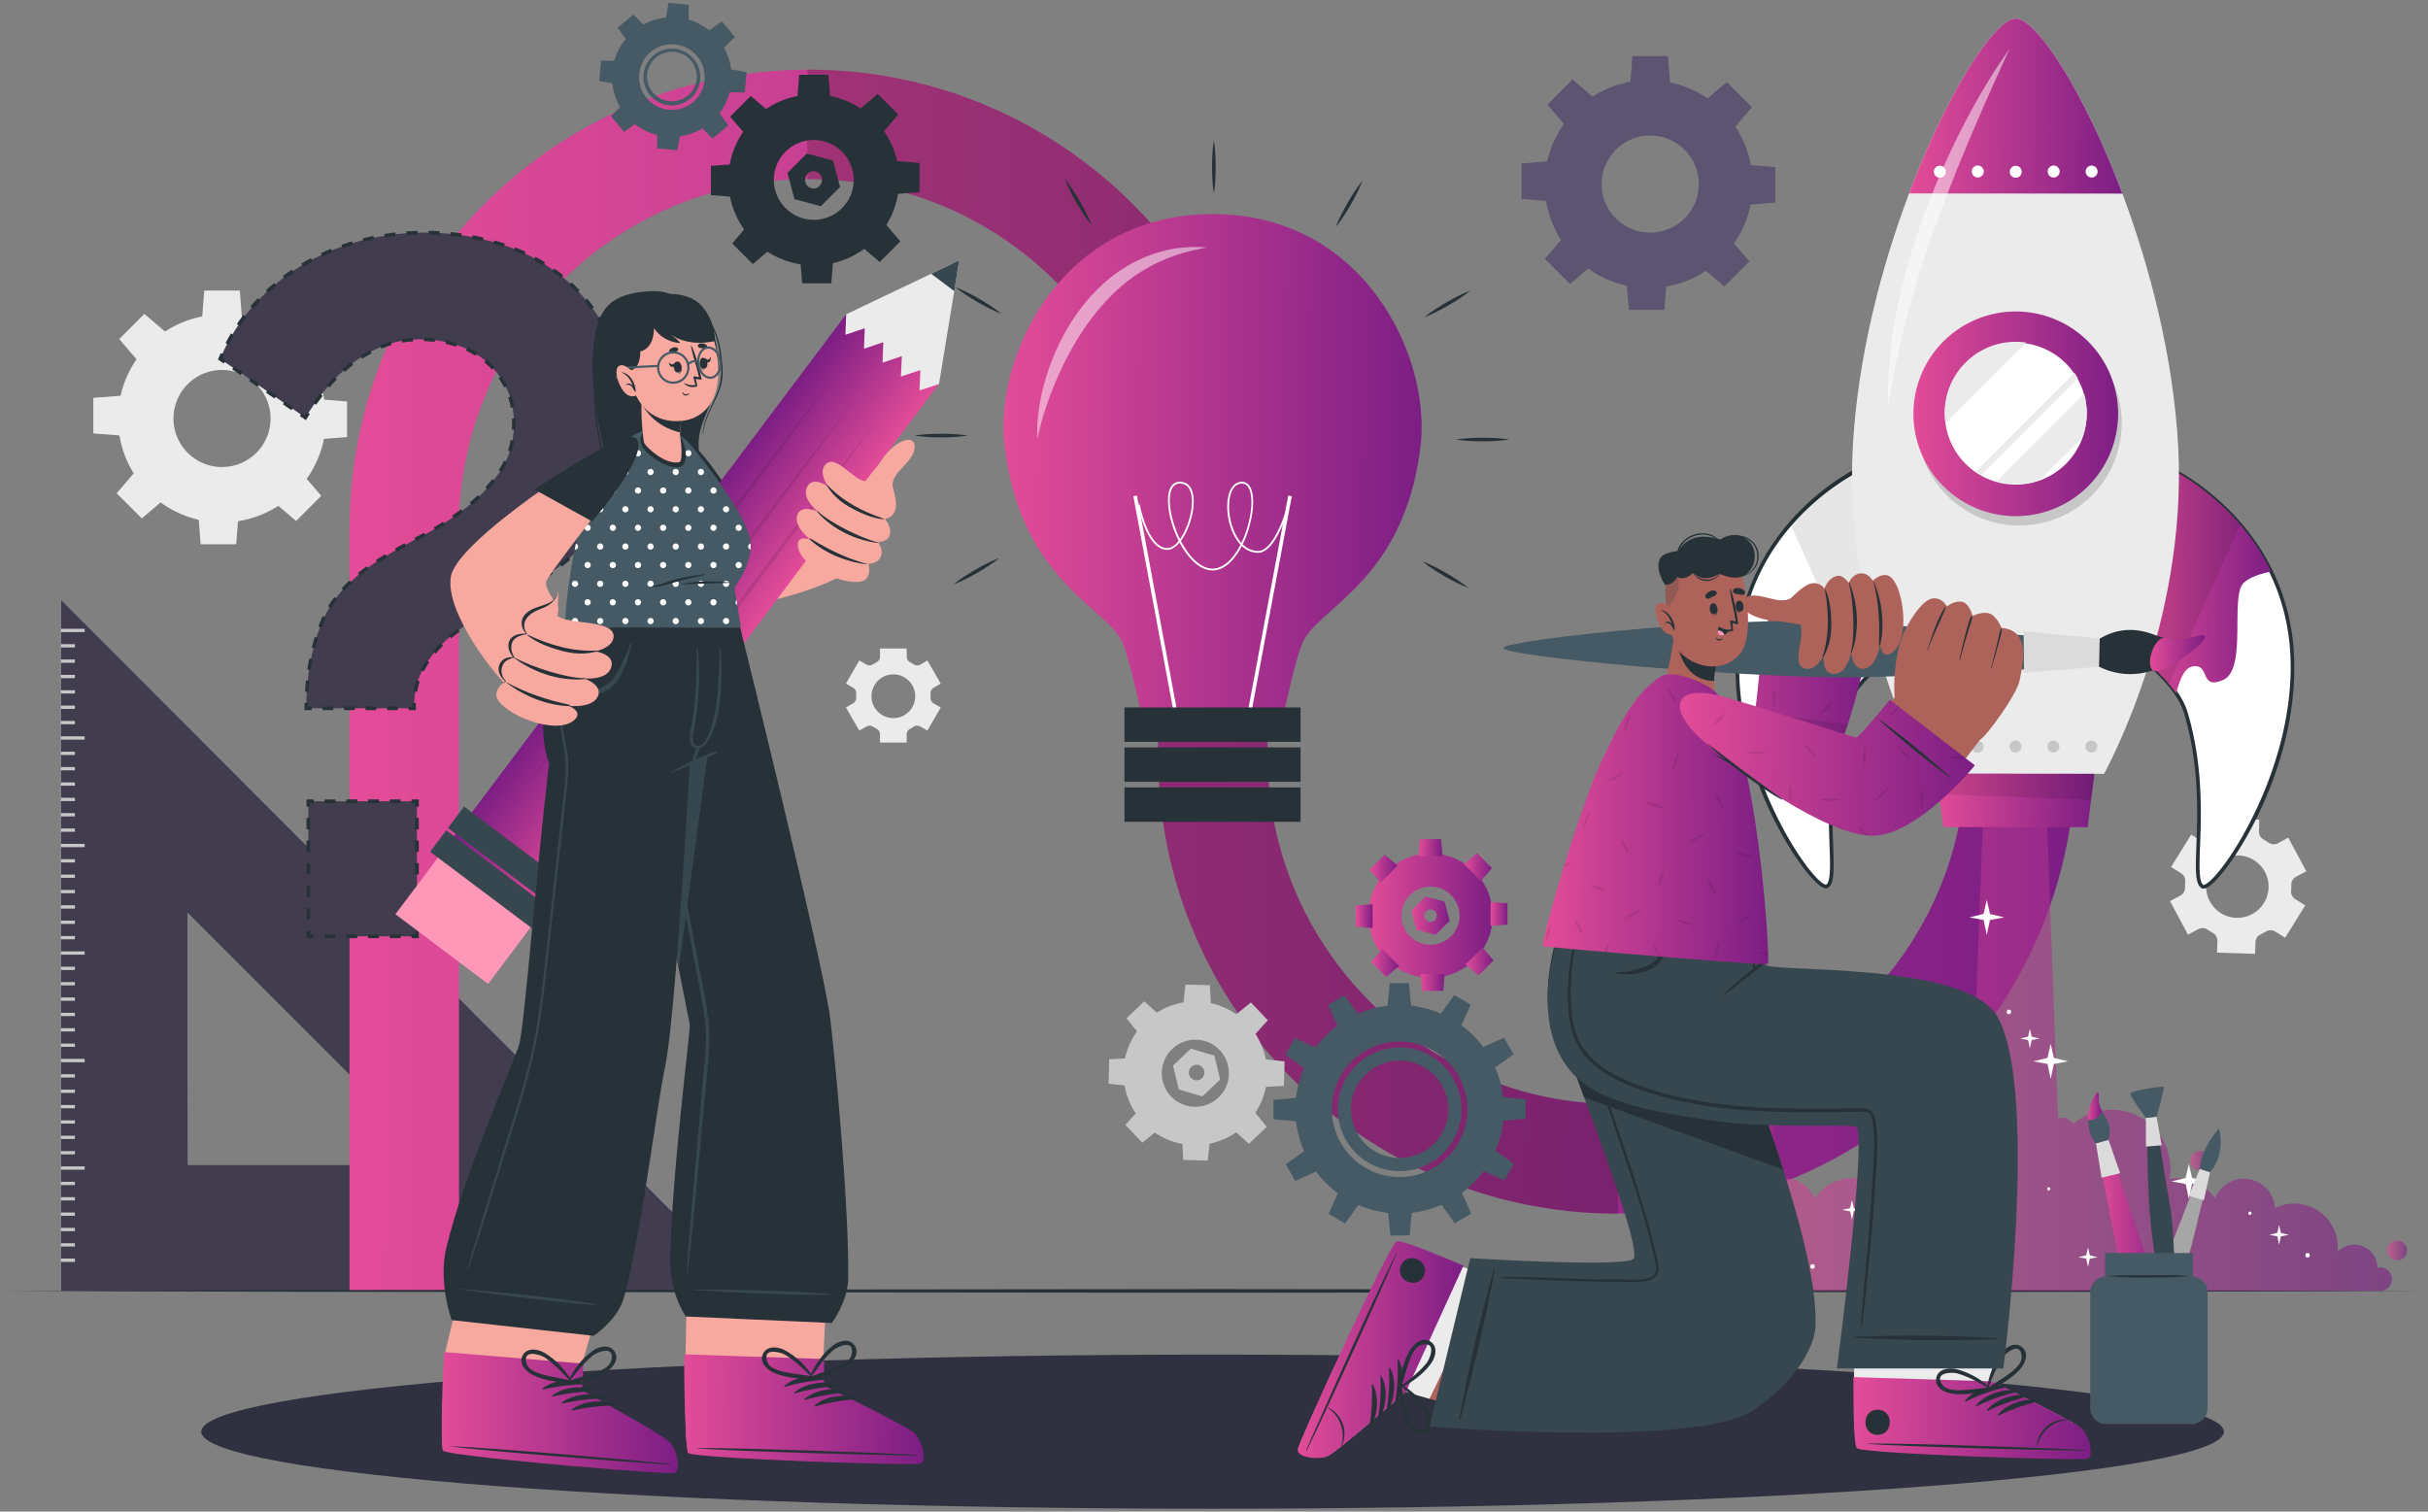 <svg width="212" height="132" fill="none" xmlns="http://www.w3.org/2000/svg"><rect width="100%" height="100%" fill="#808080" stroke="none"/><path d="M5.318 52.358v60.386h60.3l-60.3-60.386zM16.376 79.72l21.987 21.986H16.408l-.032-21.986z" fill="#DBDBDB"/><path d="M5.32 52.36v60.385h60.298L7.444 54.488l-.268-.268-1.856-1.86zM16.376 79.72l21.986 21.987H16.408l-.032-21.987z" fill="#423C4F"/><path d="M7.392 54.908H5.32v.288h2.072v-.288zM6.54 56.25H5.32v.289h1.22v-.288zM6.54 57.59H5.32v.288h1.22v-.289zM6.54 58.932H5.32v.288h1.22v-.288zM6.54 60.275H5.32v.288h1.22v-.288zM6.54 61.612H5.32v.293h1.22v-.293zM6.54 62.956H5.32v.288h1.22v-.288zM7.392 64.299H5.32v.288h2.072V64.3zM6.54 65.642H5.32v.288h1.22v-.288zM6.54 66.979H5.32v.288h1.22v-.288zM6.54 68.322H5.32v.288h1.22v-.288zM6.54 69.665H5.32v.288h1.22v-.288zM6.54 71.003H5.32v.289h1.22v-.289zM6.54 72.346H5.32v.288h1.22v-.288zM7.392 73.689H5.32v.288h2.072v-.288zM6.54 75.027H5.32v.289h1.22v-.289zM6.54 76.37H5.32v.287h1.22v-.288zM6.54 77.713H5.32V78h1.22v-.288zM6.54 79.05H5.32v.293h1.22v-.293zM6.54 80.393H5.32v.288h1.22v-.288zM6.54 81.736H5.32v.288h1.22v-.288zM7.392 83.079H5.32v.288h2.072v-.288zM6.54 84.417H5.32v.288h1.22v-.288zM6.54 85.76H5.32v.288h1.22v-.288zM6.54 87.103H5.32v.288h1.22v-.288zM6.54 88.441H5.32v.289h1.22v-.289zM6.54 89.784H5.32v.288h1.22v-.288zM6.54 91.127H5.32v.288h1.22v-.288zM7.392 92.464H5.32v.293h2.072v-.293zM6.54 93.807H5.32v.288h1.22v-.288zM6.54 95.15H5.32v.288h1.22v-.288zM6.54 96.493H5.32v.288h1.22v-.288zM6.54 97.831H5.32v.288h1.22v-.288zM6.54 99.174H5.32v.288h1.22v-.288zM6.54 100.517H5.32v.288h1.22v-.288zM7.392 101.855H5.32v.289h2.072v-.289zM6.54 103.198H5.32v.288h1.22v-.288zM6.54 104.541H5.32v.288h1.22v-.288zM6.54 105.879H5.32v.289h1.22v-.289zM6.54 107.222H5.32v.288h1.22v-.288zM6.54 108.565H5.32v.288h1.22v-.288zM6.54 109.902H5.32v.293h1.22v-.293z" fill="#C7C7C7"/><path d="m199.527 81.886 1.754-2.827-.866-.537a.793.793 0 0 1-.367-.744 4.58 4.58 0 0 0 .016-.497.79.79 0 0 1 .413-.718l.897-.481-1.573-2.933-.897.481a.79.79 0 0 1-.826-.053 4.822 4.822 0 0 0-.423-.262.79.79 0 0 1-.417-.718l.032-1.018-3.325-.103-.031 1.022a.792.792 0 0 1-.464.688 4.842 4.842 0 0 0-.431.232.79.79 0 0 1-.826.006l-.872-.54-1.754 2.826.868.539a.792.792 0 0 1 .366.745c-.014.164-.02.33-.016.495a.791.791 0 0 1-.413.717l-.898.481 1.573 2.933.898-.481a.79.79 0 0 1 .825.053c.136.094.277.181.422.26a.792.792 0 0 1 .418.717l-.032 1.02 3.325.104.032-1.021a.792.792 0 0 1 .463-.686 4.824 4.824 0 0 0 .433-.232.792.792 0 0 1 .83-.006l.866.538zm-2.815-2.1a2.726 2.726 0 1 1-2.573-4.804 2.726 2.726 0 0 1 2.573 4.804zM82.14 59.694l-1.165-2.019-.618.357a.554.554 0 0 1-.58-.02 3.256 3.256 0 0 0-.302-.175.553.553 0 0 1-.307-.492v-.714h-2.331v.714c0 .21-.12.398-.307.492-.103.053-.204.111-.302.175a.554.554 0 0 1-.58.02l-.618-.357-1.165 2.019.62.357a.555.555 0 0 1 .272.514 3.375 3.375 0 0 0 0 .343.553.553 0 0 1-.27.512l-.622.36 1.165 2.019.62-.357a.554.554 0 0 1 .58.02c.097.063.197.121.301.174a.553.553 0 0 1 .306.492v.714h2.331v-.714c0-.209.12-.397.307-.492.103-.053.203-.11.3-.174a.554.554 0 0 1 .581-.02l.62.357 1.164-2.019-.62-.357a.554.554 0 0 1-.27-.513 3.4 3.4 0 0 0 0-.344c-.01-.21.09-.41.272-.515l.618-.357zm-2.228 1.043a1.91 1.91 0 1 1-3.818-.002 1.91 1.91 0 0 1 3.818.002zM19.386 27.468a9.075 9.075 0 0 0-9.077 9.077 9.077 9.077 0 1 0 9.077-9.077zm0 13.315a4.238 4.238 0 1 1 0-8.478 4.238 4.238 0 1 1 0 8.478z" fill="#EBEBEB"/><path d="M21.131 27.845h-3.49l.193-2.471h3.104l.193 2.47zM14.487 29.02 12.02 31.49l-1.61-1.884 2.194-2.195 1.884 1.61zM10.62 34.55v3.49l-2.47-.192v-3.105l2.47-.193zM11.797 41.193l2.468 2.469-1.883 1.61-2.195-2.195 1.61-1.884zM17.326 45.06h3.49l-.192 2.47h-3.105l-.193-2.47zM23.97 43.884l2.469-2.468 1.61 1.884-2.195 2.195-1.884-1.61zM27.836 38.354v-3.49l2.471.193v3.104l-2.47.193zM26.66 31.711l-2.468-2.468 1.884-1.61 2.195 2.195-1.61 1.883z" fill="#EBEBEB"/><path d="M144.087 6.999a9.077 9.077 0 1 0 0 18.152 9.077 9.077 0 0 0 0-18.152zm0 13.314a4.238 4.238 0 1 1 0-8.478 4.239 4.239 0 1 1 0 8.478z" fill="#5D5471"/><path d="M145.832 7.375h-3.49l.193-2.471h3.104l.193 2.47zM139.188 8.55l-2.467 2.468-1.611-1.883 2.195-2.196 1.883 1.611zM135.322 14.08v3.49l-2.471-.192v-3.105l2.471-.193zM136.498 20.724l2.469 2.468-1.884 1.61-2.195-2.195 1.61-1.883zM142.028 24.59h3.49l-.193 2.471h-3.104l-.193-2.47zM148.671 23.414l2.468-2.469 1.611 1.884-2.195 2.195-1.884-1.61zM152.538 17.885v-3.491l2.47.193v3.105l-2.47.193zM151.361 11.241l-2.468-2.468 1.883-1.61 2.196 2.194-1.611 1.884z" fill="#5D5471"/><path d="M105.875 131.75c48.767 0 88.301-3.014 88.301-6.731 0-3.718-39.534-6.731-88.301-6.731s-88.301 3.013-88.301 6.731c0 3.717 39.534 6.731 88.301 6.731z" fill="#303140"/><path d="M40.075 112.729h-9.557V46.161c0-22.1 17.98-40.079 40.078-40.079 22.1 0 40.079 17.98 40.079 40.079v19.757c0 16.818 13.682 30.5 30.5 30.5 16.818 0 30.5-13.682 30.5-30.5v-39.13h9.557v39.13c0 22.087-17.97 40.057-40.057 40.057-22.088 0-40.057-17.97-40.057-40.057V46.16c0-16.83-13.692-30.521-30.522-30.521S40.075 29.33 40.075 46.16v66.569z" fill="url(#a)"/><path opacity=".2" d="M141.262 96.418v9.557h-.086c-22.09 0-40.057-17.97-40.057-40.057V46.161c0-16.83-13.692-30.522-30.522-30.522h-.108V6.082h.108c22.099 0 40.079 17.98 40.079 40.079v19.757c0 16.817 13.682 30.5 30.5 30.5h.086z" fill="#000"/><path d="m.244 112.729 26.408-.077 26.407-.028 52.816-.054 52.815.054 26.408.027 26.407.078-26.407.078-26.408.028-52.815.053-52.816-.053-26.407-.028-26.408-.078z" fill="#263238"/><path opacity=".6" d="M151.416 103.97a1.76 1.76 0 1 0 .001-3.52 1.76 1.76 0 0 0-.001 3.52z" fill="url(#b)"/><path opacity=".6" d="M155.319 98.847a.858.858 0 1 1-1.715 0 .858.858 0 0 1 1.715 0z" fill="url(#c)"/><path opacity=".6" d="M192.984 101.358a.858.858 0 1 1-1.716 0 .858.858 0 0 1 1.716 0z" fill="url(#d)"/><path opacity=".6" d="M210.167 109.191a.858.858 0 1 1-1.716 0 .858.858 0 0 1 1.716 0z" fill="url(#e)"/><path opacity=".6" d="M208.851 111.699c0 .565-.458 1.023-1.023 1.023h-63.792a1.023 1.023 0 1 1 .243-2.017 2.016 2.016 0 0 1 3.459-1.41l.019-.008a3.808 3.808 0 0 1 5.466-3.797 2.716 2.716 0 0 1 2.712-2.559c1.156 0 2.142.718 2.535 1.733a3.803 3.803 0 0 1 3.953-1.711 5.155 5.155 0 0 1 8.44-4.793 1.023 1.023 0 0 1 1.301-.477l.958-25.581h5.619l.958 25.581a1.024 1.024 0 0 1 1.301.477 5.155 5.155 0 0 1 8.44 4.793c.235-.045.479-.069.729-.069a3.8 3.8 0 0 1 3.224 1.78 2.714 2.714 0 0 1 2.535-1.733 2.716 2.716 0 0 1 2.712 2.559 3.809 3.809 0 0 1 5.466 3.797l.019.008a2.016 2.016 0 0 1 3.459 1.41 1.024 1.024 0 0 1 1.267.994z" fill="url(#f)"/><path d="M162.877 40.725c-.275 0-10.544 4.74-11.152 16.41-.559 10.732 6.861 20.923 7.818 20.248 1.172-.826-.821-7.512 1.458-15.16.808-2.71 4.345-5.118 4.345-5.118l-2.469-16.38z" fill="#fff"/><path d="M159.436 77.574a.714.714 0 0 1-.336-.104c-1.789-.988-8.055-10.338-7.534-20.343.319-6.11 3.302-10.272 5.749-12.687 2.718-2.684 5.365-3.875 5.563-3.875h.137l.021.135 2.484 16.48-.083.056c-.035.024-3.499 2.407-4.282 5.033-1.345 4.51-1.193 8.729-1.092 11.52.075 2.081.12 3.338-.427 3.724a.338.338 0 0 1-.2.061zm3.314-36.627c-1.272.597-10.3 5.336-10.866 16.197-.505 9.698 5.677 19.112 7.37 20.047.132.072.192.066.198.062.406-.287.356-1.684.292-3.452-.101-2.812-.255-7.062 1.105-11.623.756-2.535 3.773-4.757 4.326-5.148l-2.425-16.083z" fill="#263238"/><path opacity=".1" d="M165.347 57.104s-1.534 1.043-2.811 2.532c-1.528-3.41-4.376-9.775-6.218-13.9 3.008-3.477 6.402-5.011 6.559-5.011l2.47 16.379z" fill="#000"/><path d="M189.012 40.744c.275 0 10.537 4.755 11.128 16.427.544 10.732-6.891 20.912-7.847 20.236-1.171-.828.832-7.51-1.436-15.161-.805-2.713-4.338-5.126-4.338-5.126l2.493-16.376z" fill="#fff"/><path d="M192.401 77.598a.338.338 0 0 1-.2-.062c-.547-.386-.5-1.642-.422-3.724.105-2.79.263-7.008-1.075-11.521-.779-2.627-4.24-5.015-4.275-5.04l-.083-.056.015-.099 2.514-16.512h.137c.197 0 2.843 1.195 5.558 3.883 2.443 2.42 5.42 6.585 5.729 12.696.507 10.005-5.772 19.347-7.562 20.331a.72.72 0 0 1-.336.104zm-5.709-20.552c.552.391 3.566 2.618 4.318 5.154 1.353 4.563 1.194 8.813 1.088 11.624-.066 1.769-.119 3.166.287 3.453.008.005.067.01.199-.062 1.694-.932 7.889-10.338 7.398-20.036-.551-10.865-9.571-15.615-10.843-16.213l-2.447 16.08z" fill="#263238"/><path d="M198.31 49.92c-.883.16-1.868.455-2.423.999-1.185 1.156.352 7.539-1.776 8.457-2.131.918-1.067-1.508-2.7-1.17-.747.152-1.103 1.252-1.402 2.333-1.327-1.942-3.49-3.419-3.49-3.419l2.494-16.376c.207 0 6.176 2.743 9.297 9.175z" fill="url(#g)"/><path opacity=".1" d="M195.601 45.807c-1.86 4.159-4.714 10.536-6.224 13.906-1.285-1.52-2.857-2.593-2.857-2.593l2.492-16.376c.157 0 3.579 1.552 6.589 5.063z" fill="#000"/><path d="m183.709 67.577-15.494-.011s-7.3-13.053-6.435-28.614c.435-7.767 2.466-15.588 4.909-22.059 3.363-8.938 7.519-15.277 9.321-15.275 1.809 0 5.949 6.346 9.306 15.289 2.426 6.474 4.445 14.298 4.87 22.066.842 15.562-6.477 28.604-6.477 28.604z" fill="#EBEBEB"/><path d="M185.258 36.959a8.936 8.936 0 1 1-17.872-.014 8.936 8.936 0 0 1 17.872.014z" fill="#C7C7C7"/><path d="M184.941 36.048a8.936 8.936 0 1 1-17.871-.013 8.936 8.936 0 0 1 17.871.013z" fill="url(#h)"/><path d="M182.202 36.042a6.197 6.197 0 1 1-12.393.001 6.197 6.197 0 0 1 12.393 0z" fill="#fff"/><path d="M182.203 36.041c0 .791-.148 1.55-.42 2.245l-3.531 3.532a6.164 6.164 0 0 1-3.903.192l7.626-7.627c.148.527.228 1.083.228 1.658zM176.915 29.913l-7.039 7.04a6.193 6.193 0 0 1 7.039-7.04zM181.428 33.04l-8.421 8.422a4.974 4.974 0 0 1-.476-.291l8.606-8.606c.103.152.199.312.291.476z" fill="#EBEBEB"/><path d="m185.316 16.907-18.627-.014c3.362-8.938 7.519-15.277 9.32-15.275 1.81 0 5.95 6.346 9.307 15.289z" fill="url(#i)"/><path d="M169.897 14.971a.522.522 0 1 1-1.043 0 .522.522 0 0 1 1.043 0zM173.21 14.974a.521.521 0 1 1-1.043 0 .521.521 0 0 1 1.043 0zM176.524 14.976a.522.522 0 1 1-1.043 0 .522.522 0 0 1 1.043 0zM179.838 14.979a.522.522 0 1 1-1.044-.002.522.522 0 0 1 1.044.002zM183.15 14.98a.52.52 0 1 1-1.041.002.52.52 0 0 1 1.041-.001z" fill="#fff"/><path d="M169.875 65.183a.521.521 0 1 1-1.043 0 .521.521 0 0 1 1.043 0zM173.189 65.185a.522.522 0 1 1-1.043 0 .522.522 0 0 1 1.043 0zM176.502 65.188a.521.521 0 1 1-1.043-.001.521.521 0 0 1 1.043 0zM179.816 65.19a.521.521 0 1 1-1.043 0 .521.521 0 0 1 1.043 0zM183.129 65.192a.52.52 0 1 1-1.041.001.52.52 0 0 1 1.041 0z" fill="#C7C7C7"/><path d="m182.28 72.234-12.601-.01-.589-4.657 13.785.01-.595 4.657z" fill="url(#j)"/><path opacity=".1" d="m182.874 67.578-.291 2.268-13.267-.497-.224-1.78 13.782.01z" fill="#000"/><path opacity=".5" d="M175.477 4.255a268.055 268.055 0 0 0-3.374 7.57c-.522 1.275-1.075 2.534-1.561 3.82l-.383.957c-.129.319-.243.642-.366.963-.236.644-.491 1.282-.712 1.932l-.688 1.94c-.23.647-.414 1.307-.634 1.957l-.323.977-.284.989-.284.988c-.094.33-.21.655-.286.99-.713 2.652-1.261 5.338-1.728 8.081-.064-2.776.217-5.571.76-8.308.127-.686.299-1.362.46-2.041l.245-1.018.285-1.006c.196-.668.387-1.34.607-2.002l.671-1.98c.235-.656.502-1.3.752-1.95.249-.65.513-1.294.797-1.93.28-.636.557-1.275.86-1.902.297-.629.587-1.26.914-1.875 1.261-2.477 2.646-4.896 4.272-7.152z" fill="#fff"/><path d="m192.635 103.164-1.24.229-.277 1.308-.277-1.308-1.24-.229 1.235-.302.282-1.235.282 1.235 1.235.302zM180.573 92.68l-1.24.23-.278 1.307-.277-1.308-1.24-.23 1.235-.301.282-1.235.283 1.235 1.235.302zM174.993 80.11l-1.24.23-.277 1.307-.278-1.308-1.24-.23 1.235-.301.283-1.235.282 1.235 1.235.302zM162.549 105.654l-.693.128-.155.731-.155-.731-.693-.129.69-.168.158-.691.158.691.69.169zM199.846 107.833l-.693.128-.155.731-.154-.731-.694-.128.69-.169.158-.69.158.69.69.169zM153.011 110.394l-.694.128-.155.731-.155-.731-.693-.128.69-.169.158-.69.158.69.691.169zM183.162 109.786l-.693.128-.155.731-.154-.731-.694-.128.69-.169.158-.69.158.69.69.169zM178.088 90.693l-.694.128-.154.73-.156-.73-.692-.129.69-.168.158-.69.157.69.691.169zM201.487 109.414c-.259 0-.259.401 0 .401.258.001.259-.401 0-.401zM175.405 88.158c-.259 0-.259.401 0 .401.258 0 .259-.401 0-.401zM158.262 110.394c-.259 0-.259.402 0 .402s.259-.402 0-.402zM170.996 107.632c-.258 0-.259.402 0 .402s.259-.402 0-.402zM196.453 105.8c-.183 0-.183.284 0 .284s.183-.284 0-.284zM178.888 103.669c-.183 0-.183.284 0 .284s.183-.284 0-.284zM166.031 100.892c-.183 0-.183.284 0 .284s.184-.284 0-.284zM188.028 101.471c-.495 0-.496.771 0 .771s.497-.771 0-.771zM167.851 99.585c-.496 0-.497.77 0 .77.496 0 .497-.77 0-.77z" fill="#FCFCFC"/><path d="M124.039 38.91c-1.397 11.928-9.06 14.12-10.344 17.3-.687 1.723-1.596 6.1-1.596 6.1l-12.463-.002s-.9-4.377-1.594-6.1c-1.275-3.181-8.945-5.375-10.33-17.304-.916-7.838 4.978-20.212 18.166-20.21 13.189.002 19.072 12.378 18.161 20.216z" fill="url(#k)"/><path d="m99.271 43.272-.313.059 3.695 19.825.313-.058-3.695-19.826zM112.481 43.268l-3.705 19.823.313.059 3.705-19.824-.313-.058z" fill="#fff"/><path d="M105.874 49.811c-.001 0-.001 0 0 0-1.128 0-2.16-1.072-2.878-2.431-.348.414-.719.636-1.077.636-1.804 0-2.538-3.786-2.568-3.947l.156-.03c.007.039.74 3.818 2.411 3.818.326 0 .67-.22.998-.63-.579-1.153-.934-2.484-.934-3.538.001-1.043.368-1.618 1.036-1.618.421 0 .752.188.958.545.549.95.141 2.933-.585 4.19a4.35 4.35 0 0 1-.28.428c.694 1.343 1.693 2.417 2.762 2.418.803 0 1.605-.624 2.259-1.756.062-.108.123-.22.18-.333a3.52 3.52 0 0 1-.467-.64c-.761-1.317-.92-3.267-.347-4.258.224-.388.549-.594.939-.594.302 0 .551.154.718.444.536.93.214 3.252-.649 5.017.335.329.777.582 1.347.582 1.436 0 2.507-3.795 2.518-3.833l.153.042c-.045.162-1.115 3.95-2.671 3.95-.6 0-1.068-.256-1.423-.591a6.61 6.61 0 0 1-.161.294c-.482.838-1.291 1.835-2.395 1.835zm2.564-7.58c-.335 0-.604.173-.802.514-.538.932-.376 2.847.347 4.1.107.186.242.383.406.565.826-1.715 1.138-3.932.628-4.814-.139-.242-.334-.365-.579-.365zm-5.42 0c-.762 0-.875.913-.876 1.458 0 .99.339 2.268.889 3.386.075-.107.15-.223.223-.349.703-1.218 1.106-3.128.585-4.03-.178-.31-.454-.466-.821-.466z" fill="#fff"/><path d="M113.559 61.775H98.182v3.005h15.377v-3.005zM113.558 65.267H98.181v3.005h15.377v-3.005zM113.558 68.758H98.181v3.005h15.377v-3.005z" fill="#263238"/><path opacity=".5" d="M90.615 38.313c-.12-1.023.008-2.06.172-3.076.183-1.015.44-2.02.782-2.997.678-1.956 1.645-3.834 2.94-5.49 1.287-1.652 2.92-3.087 4.826-4.003a12.023 12.023 0 0 1 2.974-.997 12.066 12.066 0 0 1 3.084-.143c-1.007.194-1.986.416-2.923.748-.937.33-1.823.764-2.659 1.265-1.677 1.005-3.092 2.38-4.299 3.915-1.203 1.542-2.201 3.26-3.023 5.071a30.735 30.735 0 0 0-1.1 2.785c-.325.95-.612 1.914-.774 2.922z" fill="#fff"/><path d="M105.99 16.895c-.126-.776-.154-1.551-.159-2.327.004-.777.032-1.552.159-2.328.126.776.154 1.551.159 2.328-.005.776-.034 1.551-.159 2.327zM95.31 19.664c-.496-.609-.909-1.267-1.302-1.936-.383-.675-.747-1.36-1.026-2.096.498.61.91 1.267 1.302 1.937.383.674.747 1.36 1.026 2.095zM87.445 27.402c-.735-.28-1.42-.643-2.096-1.026-.67-.392-1.327-.805-1.936-1.302.735.279 1.421.642 2.096 1.026.669.393 1.327.805 1.936 1.302zM84.503 38.036c-.776.125-1.552.154-2.328.159-.776-.005-1.551-.033-2.327-.16.776-.125 1.551-.154 2.327-.158.776.005 1.552.033 2.328.159zM87.272 48.716c-.61.497-1.267.91-1.936 1.302-.675.384-1.36.747-2.096 1.026.609-.497 1.267-.91 1.937-1.302.674-.383 1.36-.747 2.095-1.026zM124.189 49.016c.735.279 1.421.642 2.095 1.026.67.392 1.328.804 1.937 1.301-.736-.278-1.421-.642-2.096-1.026-.669-.392-1.327-.804-1.936-1.301zM127.131 38.382c.776-.126 1.552-.154 2.328-.16.775.005 1.551.033 2.327.16-.776.126-1.551.154-2.327.16-.776-.006-1.552-.034-2.328-.16zM124.362 27.702c.609-.497 1.267-.91 1.936-1.302.674-.384 1.36-.747 2.096-1.026-.609.497-1.267.91-1.937 1.302-.675.383-1.361.747-2.095 1.026zM116.624 19.837c.279-.735.642-1.42 1.026-2.096.391-.67.804-1.327 1.301-1.936-.278.735-.642 1.421-1.026 2.096-.392.669-.805 1.327-1.301 1.936z" fill="#263238"/><path d="M26.75 61.85c0-2.79.455-5.299 1.367-7.52.91-2.223 2.791-4.16 5.641-5.813a62.866 62.866 0 0 1 3.162-1.752 25.687 25.687 0 0 0 3.675-2.35 13.47 13.47 0 0 0 3.034-3.205c.826-1.225 1.24-2.635 1.24-4.23 0-1.197-.229-2.25-.684-3.163a7.25 7.25 0 0 0-1.795-2.308 7.459 7.459 0 0 0-2.607-1.41 10.094 10.094 0 0 0-3.034-.47c-1.254 0-2.393.214-3.419.641a11.67 11.67 0 0 0-2.777 1.624 13.652 13.652 0 0 0-2.222 2.222 24.385 24.385 0 0 0-1.667 2.35l-7.436-5.128a16.576 16.576 0 0 1 2.95-4.7 18.063 18.063 0 0 1 4.187-3.462 19.605 19.605 0 0 1 5.085-2.136 21.917 21.917 0 0 1 5.641-.726c2.165 0 4.301.313 6.41.94a16.276 16.276 0 0 1 5.684 2.99c1.68 1.369 3.047 3.12 4.102 5.257 1.054 2.137 1.581 4.687 1.581 7.649 0 1.824-.214 3.434-.64 4.829a13.445 13.445 0 0 1-1.838 3.803 16.02 16.02 0 0 1-2.82 3.077 32.148 32.148 0 0 1-3.676 2.65c-1.14.683-2.28 1.339-3.418 1.965a20.567 20.567 0 0 0-3.12 2.094c-.94.77-1.71 1.653-2.308 2.65-.598.997-.897 2.208-.897 3.632H26.75zm.17 19.914V69.969h9.487v11.795h-9.486z" fill="#423C4F"/><path d="M27.227 62.009h-.637v-.16a24 24 0 0 1 .005-.48l.318.005-.004.316h.318v.319zM26.95 60.417l-.318-.02c.02-.326.046-.65.079-.968l.317.033c-.033.314-.058.632-.078.955zm.197-1.905-.315-.047c.049-.323.105-.645.167-.958l.313.063a19.88 19.88 0 0 0-.165.942zm.376-1.875-.308-.078c.08-.314.17-.63.266-.937l.304.096c-.095.301-.183.61-.262.92zm.573-1.822-.298-.113c.055-.146.112-.29.171-.434.065-.157.133-.312.208-.467l.287.138a8.217 8.217 0 0 0-.2.45c-.058.14-.113.283-.168.426zm.822-1.707-.271-.167c.168-.273.355-.544.555-.807l.253.193a9.62 9.62 0 0 0-.537.78zm1.146-1.51-.236-.215c.214-.234.444-.468.686-.696l.218.232c-.236.222-.46.45-.668.678zm1.385-1.307-.202-.246c.244-.2.503-.4.772-.594l.186.259c-.263.19-.517.386-.756.581zm1.545-1.12-.173-.268c.266-.172.545-.343.829-.508l.16.275a21.3 21.3 0 0 0-.816.5zm1.648-.986-.158-.277c.266-.152.547-.31.844-.472l.153.28c-.294.16-.574.317-.84.468zm1.686-.928-.15-.28c.216-.116.439-.233.668-.353l.185-.098.15.281-.187.1c-.229.119-.451.236-.666.35zm1.7-.924-.162-.275c.274-.16.546-.327.817-.5l.172.268c-.274.176-.55.344-.827.507zm1.634-1.044-.18-.262c.26-.18.52-.367.777-.56l.19.256c-.26.195-.523.383-.787.566zm1.554-1.167-.205-.244c.244-.205.482-.42.708-.637l.221.229c-.23.223-.474.443-.724.652zm1.401-1.355-.237-.213c.21-.234.415-.48.61-.732l.252.195c-.2.257-.41.51-.625.75zm1.194-1.543-.267-.175c.174-.264.33-.54.464-.82l.287.137c-.14.294-.303.582-.484.858zm.847-1.774-.303-.097a7.24 7.24 0 0 0 .227-.914l.313.056a7.503 7.503 0 0 1-.237.955zm.353-1.93-.318-.02a8.8 8.8 0 0 0 .006-.946l.318-.016a9.1 9.1 0 0 1-.006.982zm-.413-1.905a6.568 6.568 0 0 0-.224-.914l.303-.098c.099.305.178.627.235.958l-.314.054zm-16.996-.27-.26-.185c.183-.255.376-.515.579-.779l.253.195c-.201.26-.392.517-.572.77zm16.413-1.51a7.59 7.59 0 0 0-.48-.813l.264-.18c.18.267.35.552.5.847l-.284.145zm-15.243-.005-.242-.207c.21-.246.432-.488.66-.719l.226.224c-.222.225-.438.461-.644.702zm1.336-1.357-.21-.24a14.262 14.262 0 0 1 .754-.618l.193.254c-.065.05-.13.099-.193.15a13.87 13.87 0 0 0-.544.454zm12.847-.193a6.834 6.834 0 0 0-.668-.65l.2-.247c.252.214.488.442.704.684l-.236.213zm-11.328-.952-.17-.269c.272-.172.557-.335.848-.486l.147.282c-.283.147-.56.306-.825.473zm9.892-.26a7.22 7.22 0 0 0-.829-.45l.134-.289c.3.14.591.297.865.47l-.17.27zm-8.207-.618-.124-.293.08-.034c.273-.114.557-.214.845-.297l.089.305c-.277.08-.55.177-.81.286l-.08.033zm6.498-.175-.075-.025c-.276-.086-.56-.162-.84-.225l.07-.311c.289.065.58.143.866.232l.078.025-.099.304zm-4.686-.355-.053-.313c.313-.054.641-.092.973-.114l.021.318a9.14 9.14 0 0 0-.941.11zm2.836-.057a9.694 9.694 0 0 0-.946-.071l.009-.319c.325.009.653.034.976.074l-.04.316zM26.712 36.692l-.532-.366.181-.263.256.177c.055-.088.111-.176.169-.264l.267.173c-.088.135-.172.268-.253.4l-.088.143zM25.442 35.817l-.739-.51.181-.262.739.51-.18.262zm-1.477-1.02-.74-.509.181-.262.74.51-.181.262zm-1.478-1.018-.739-.51.18-.262.74.51-.181.261zm-1.477-1.02-.739-.509.18-.262.74.51-.181.262zM19.531 31.74l-.5-.345.05-.119c.063-.149.127-.296.193-.442l.29.13-.139.316.287.198-.18.262zM36.425 60.417l-.314-.053a7.02 7.02 0 0 1 .23-.956l.303.096c-.091.29-.165.597-.22.913zm.572-1.778-.284-.144c.062-.123.128-.243.199-.36.098-.163.2-.323.307-.48l.264.179a9.773 9.773 0 0 0-.298.465c-.067.11-.13.224-.188.34zm1.055-1.56-.245-.204c.206-.248.429-.49.66-.72l.224.226c-.224.223-.44.457-.639.698zm1.34-1.335-.203-.245.066-.055c.226-.186.459-.367.697-.544l.19.256c-.234.174-.462.352-.685.535l-.065.053zm1.529-1.139-.178-.264c.264-.177.538-.353.816-.522l.166.273c-.274.166-.545.339-.804.513zm1.553-.972v-.16l-.112-.112.036-.027c.28-.153.56-.309.838-.466l.157.278a94.43 94.43 0 0 1-.822.456l-.03.031h-.067zm1.756-.964-.159-.276c.277-.159.554-.32.83-.482l.162.275c-.278.163-.555.324-.833.483zm1.662-.974-.165-.273.085-.05c.243-.153.485-.308.721-.463l.175.266c-.238.157-.482.313-.73.468l-.086.051zm1.616-1.061-.182-.261c.265-.185.524-.371.777-.559l.19.256c-.256.19-.517.377-.785.564zm1.55-1.153-.198-.249c.207-.164.41-.33.606-.495l.132-.113.208.242-.134.114c-.2.168-.404.335-.613.501zm1.465-1.27-.222-.228c.227-.22.45-.449.664-.682l.235.215c-.218.239-.446.472-.677.696zm1.312-1.43-.248-.2c.2-.246.393-.5.577-.757l.26.185c-.188.263-.386.523-.59.772zM52.96 45.2l-.271-.166c.164-.268.32-.547.465-.828l.283.146c-.148.288-.309.573-.477.848zm.891-1.729-.293-.125c.124-.288.239-.587.343-.886l.301.104c-.107.307-.225.612-.35.907zm.64-1.835-.308-.083c.08-.298.153-.61.215-.926l.312.061c-.063.324-.137.643-.22.948zm.376-1.907-.316-.041c.04-.307.073-.626.098-.948l.318.024c-.026.329-.06.653-.1.965zm.15-1.932-.319-.01a21.883 21.883 0 0 0 .007-.954l.319-.004a26.434 26.434 0 0 1-.007.968zm-.343-1.918a21.17 21.17 0 0 0-.074-.952l.317-.031c.032.314.057.639.075.965l-.318.018zm-.192-1.898a17.707 17.707 0 0 0-.167-.938l.311-.064c.065.31.122.632.17.955l-.314.047zm-.388-1.864a14.885 14.885 0 0 0-.276-.91l.302-.102c.102.303.197.616.282.93l-.308.082zm-.612-1.799a13.1 13.1 0 0 0-.34-.746l-.057-.117.284-.143.06.119c.122.248.239.505.347.764l-.294.123zm-33.504-.21-.283-.146c.15-.289.308-.574.47-.85l.275.163c-.16.27-.315.55-.462.833zm32.657-1.493c-.158-.276-.325-.55-.495-.813l.267-.173c.174.268.344.547.504.829l-.276.157zM20.95 28.47l-.264-.179c.181-.268.372-.533.567-.788l.253.193c-.191.25-.378.51-.556.774zm30.65-1.451a15.25 15.25 0 0 0-.588-.748l.244-.205c.206.245.407.502.6.763l-.256.19zm-29.494-.06-.24-.209a18.987 18.987 0 0 1 .653-.716l.23.22a18.351 18.351 0 0 0-.643.704zm1.322-1.373-.217-.232c.235-.22.48-.437.726-.643l.205.244c-.242.202-.482.415-.714.631zm26.95-.023a14.228 14.228 0 0 0-.68-.665l.215-.235c.238.217.472.446.695.68l-.23.22zm-25.49-1.202-.192-.254c.258-.194.523-.383.79-.562l.178.264c-.262.176-.523.362-.777.552zm24.088-.08c-.248-.199-.504-.392-.76-.573l.184-.26c.261.185.522.381.775.583l-.2.25zm-22.507-.982-.164-.273c.276-.166.56-.326.845-.477l.15.281c-.28.149-.56.306-.831.47zm20.953-.117a16.257 16.257 0 0 0-.823-.479l.152-.28c.283.154.565.318.84.488l-.169.27zm-19.27-.778-.135-.288c.291-.137.59-.268.887-.39l.12.294c-.291.12-.585.25-.872.384zm17.597-.13c-.285-.133-.58-.26-.874-.377l.118-.296c.3.12.6.249.891.385l-.135.289zm-15.833-.594-.107-.3c.303-.107.613-.209.92-.302l.093.305c-.303.091-.608.191-.906.297zm14.064-.109a16.528 16.528 0 0 0-.912-.277l.085-.307c.131.037.263.074.393.113.18.054.358.11.535.168l-.1.303zm-12.239-.443-.077-.309c.31-.078.628-.15.944-.216l.064.312c-.311.064-.624.136-.93.213zm10.402-.071c-.311-.073-.622-.139-.934-.198l.059-.313c.316.06.632.127.947.2l-.072.311zm-8.532-.313-.05-.314c.315-.05.638-.095.96-.131l.035.316c-.316.036-.632.08-.945.13zm6.657-.043a21.925 21.925 0 0 0-.948-.116l.032-.317c.321.032.642.072.961.118l-.045.316zm-4.761-.174-.023-.317c.32-.023.644-.039.967-.048l.01.319c-.32.008-.638.024-.954.046zm2.862-.018c-.318-.018-.636-.03-.954-.035l.004-.318c.324.005.646.016.968.035l-.018.318zM36.31 62.009h-.637v-.319h.32c.001-.11.005-.219.01-.327l.319.016a9.43 9.43 0 0 0-.012.47v.16zM34.734 62.009h-.938v-.319h.938v.319zm-1.876 0h-.939v-.319h.939v.319zm-1.877 0h-.939v-.319h.939v.319zm-1.877 0h-.938v-.319h.938v.319zM27.398 81.922h-.637v-.637h.319v.319h.318v.318zM27.08 80.3h-.319v-.985h.319v.985zm0-1.97h-.319v-.986h.319v.985zm0-1.971h-.319v-.986h.319v.986zm0-1.971h-.319v-.986h.319v.986zm0-1.97h-.319v-.986h.319v.986zM27.08 70.446h-.319v-.637h.637v.319h-.318v.318zM34.982 70.128h-.948v-.319h.948v.319zm-1.896 0h-.948v-.319h.948v.319zm-1.896 0h-.948v-.319h.948v.319zm-1.896 0h-.948v-.319h.948v.319zM36.567 70.446h-.319v-.318h-.318v-.319h.637v.637zM36.566 80.3h-.318v-.985h.318v.985zm0-1.97h-.318v-.986h.318v.985zm0-1.971h-.318v-.986h.318v.986zm0-1.97h-.318v-.986h.318v.985zm0-1.971h-.318v-.986h.318v.986zM36.567 81.922h-.637v-.318h.318v-.319h.319v.637zM34.982 81.923h-.948v-.319h.948v.319zm-1.896 0h-.948v-.319h.948v.319zm-1.896 0h-.948v-.319h.948v.319zm-1.896 0h-.948v-.319h.948v.319z" fill="#263238"/><path d="M119.476 79.96a5.43 5.43 0 1 0 10.86-.001 5.43 5.43 0 0 0-10.86.001zm2.893 0a2.536 2.536 0 1 1 5.072 0 2.536 2.536 0 0 1-5.072 0z" fill="url(#l)"/><path d="M123.861 74.756h2.087l-.115-1.478h-1.857l-.115 1.478z" fill="url(#m)"/><path d="m127.834 75.459 1.477 1.476.963-1.126-1.313-1.313-1.127.963z" fill="url(#n)"/><path d="M130.147 78.767v2.088l1.478-.116v-1.857l-1.478-.115z" fill="url(#o)"/><path d="m129.444 82.74-1.476 1.477 1.126.964 1.313-1.313-.963-1.127z" fill="url(#p)"/><path d="M126.137 85.053h-2.088l.115 1.478h1.857l.116-1.478z" fill="url(#q)"/><path d="m122.162 84.35-1.476-1.477-.963 1.127 1.313 1.313 1.126-.964z" fill="url(#r)"/><path d="M119.85 81.042v-2.088l-1.477.116v1.857l1.477.115z" fill="url(#s)"/><path d="m120.554 77.069 1.476-1.477-1.127-.963-1.313 1.313.964 1.127z" fill="url(#t)"/><path d="m126.13 78.735-1.674-.449-1.226 1.227.449 1.672 1.673.45 1.227-1.226-.449-1.674zm-1.225 1.775a.548.548 0 1 1-.003-1.097.548.548 0 0 1 .003 1.097z" fill="url(#u)"/><path d="M63.593 15.709a7.461 7.461 0 1 0 14.923-.002 7.461 7.461 0 0 0-14.923.002zm3.976 0a3.485 3.485 0 1 1 6.97 0 3.485 3.485 0 0 1-6.97 0z" fill="#263238"/><path d="M69.62 8.557h2.868l-.159-2.03h-2.551l-.159 2.03zM75.08 9.524l2.029 2.029 1.324-1.548L76.628 8.2 75.08 9.524zM78.258 14.07v2.868l2.03-.159v-2.551l-2.03-.159zM77.29 19.53l-2.028 2.028 1.548 1.324 1.805-1.804-1.324-1.548zM72.746 22.707h-2.869l.16 2.031h2.55l.16-2.03zM67.285 21.741l-2.028-2.029-1.324 1.548 1.804 1.805 1.548-1.324zM64.108 17.196v-2.869l-2.031.159v2.552l2.03.158zM65.074 11.735l2.029-2.029-1.548-1.323-1.805 1.804 1.324 1.548zM72.737 14.025l-2.3-.617-1.684 1.685.617 2.3 2.298.616 1.686-1.684-.617-2.3zm-1.684 2.439a.754.754 0 1 1 0-1.51.756.756 0 0 1 0 1.51z" fill="#263238"/><path d="M116.811 96.868c0 2.977 2.422 5.399 5.397 5.399a5.405 5.405 0 0 0 5.401-5.4c0-2.977-2.422-5.4-5.401-5.4a5.406 5.406 0 0 0-5.397 5.4zm1.149 0a4.25 4.25 0 1 1 4.248 4.25 4.25 4.25 0 0 1-4.248-4.25zm-1.149 0c0 2.977 2.422 5.399 5.397 5.399a5.405 5.405 0 0 0 5.401-5.4c0-2.977-2.422-5.4-5.401-5.4a5.406 5.406 0 0 0-5.397 5.4zm1.149 0a4.25 4.25 0 1 1 4.248 4.25 4.25 4.25 0 0 1-4.248-4.25zm-4.853 0a9.103 9.103 0 1 0 18.206-.003 9.103 9.103 0 0 0-18.206.003zm3.186 0a5.925 5.925 0 0 1 5.915-5.919 5.927 5.927 0 0 1 5.92 5.919 5.925 5.925 0 0 1-5.92 5.917 5.923 5.923 0 0 1-5.915-5.917zm.518 0c0 2.977 2.422 5.399 5.397 5.399a5.405 5.405 0 0 0 5.401-5.4c0-2.977-2.422-5.4-5.401-5.4a5.406 5.406 0 0 0-5.397 5.4zm1.149 0a4.25 4.25 0 1 1 4.248 4.25 4.25 4.25 0 0 1-4.248-4.25z" fill="#455A64"/><path d="M121.142 87.929h2.084l-.208-2.08h-1.669l-.207 2.08zM125.753 88.593l1.805 1.041.861-1.905-1.445-.835-1.221 1.698zM129.416 91.472l1.042 1.805 1.698-1.22-.835-1.445-1.905.86zM131.148 95.798v2.084l2.081-.207v-1.67l-2.081-.207zM130.485 100.411l-1.042 1.805 1.905.86.835-1.446-1.698-1.219zM127.605 104.073l-1.805 1.042 1.22 1.698 1.445-.834-.86-1.906zM123.28 105.805h-2.085l.208 2.08h1.669l.208-2.08zM118.667 105.142l-1.805-1.042-.861 1.905 1.446.835 1.22-1.698zM115.005 102.262l-1.042-1.805-1.698 1.219.834 1.446 1.906-.86zM113.273 97.936v-2.084l-2.081.207v1.67l2.081.207zM113.935 93.324l1.042-1.805-1.905-.86-.835 1.445 1.698 1.22zM116.815 89.66l1.805-1.042-1.22-1.698-1.445.835.86 1.905zM58.434 9.198a2.477 2.477 0 1 0 .46-4.934 2.477 2.477 0 0 0-.46 4.934zM56.498 6.53a2.175 2.175 0 1 1 4.331.4 2.175 2.175 0 0 1-4.33-.4zm1.936 2.668a2.477 2.477 0 1 0 .46-4.934 2.477 2.477 0 0 0-.46 4.934zM56.498 6.53a2.175 2.175 0 1 1 4.331.4 2.175 2.175 0 0 1-4.33-.4zm1.936 2.668a2.477 2.477 0 1 0 .46-4.934 2.477 2.477 0 0 0-.46 4.934zM56.498 6.53a2.175 2.175 0 1 1 4.331.4 2.175 2.175 0 0 1-4.33-.4zm1.681 5.4a5.222 5.222 0 1 0 .97-10.399 5.222 5.222 0 0 0-.97 10.4zm-2.365-5.463a2.865 2.865 0 0 1 3.114-2.587 2.866 2.866 0 0 1 2.585 3.116 2.865 2.865 0 0 1-3.115 2.585 2.865 2.865 0 0 1-2.584-3.114zm.384.035a2.477 2.477 0 1 0 4.933.46 2.477 2.477 0 0 0-4.933-.46zm.3.028a2.175 2.175 0 1 1 4.331.4 2.175 2.175 0 0 1-4.33-.4zm1.936 2.668a2.477 2.477 0 1 0 .46-4.934 2.477 2.477 0 0 0-.46 4.934zM56.498 6.53a2.175 2.175 0 1 1 4.331.4 2.175 2.175 0 0 1-4.33-.4zm1.936 2.668a2.477 2.477 0 1 0 .46-4.934 2.477 2.477 0 0 0-.46 4.934zM56.498 6.53a2.175 2.175 0 1 1 4.331.4 2.175 2.175 0 0 1-4.33-.4z" fill="#455A64"/><path d="m58.127 1.655 2 .186.02-1.426L58.37.25l-.243 1.405zM61.87 2.682l1.282 1.545 1.023-.993-1.14-1.374-1.165.822zM63.79 6.055l-.185 1.999 1.425.02.165-1.777-1.405-.242zM62.763 9.797l-1.545 1.283.993 1.022 1.375-1.14-.823-1.165zM59.39 11.717l-1.998-.186-.021 1.425 1.777.166.243-1.405zM55.648 10.69l-1.283-1.545-1.022.992 1.14 1.375 1.165-.822zM53.728 7.317l.185-1.999-1.425-.02-.165 1.777 1.405.242zM54.755 3.575 56.3 2.293l-.993-1.022-1.374 1.14.822 1.164z" fill="#455A64"/><path d="M98.1 93.557a6.272 6.272 0 0 0 12.54.33 6.272 6.272 0 1 0-12.54-.33zm3.342.088a2.929 2.929 0 1 1 5.856.153 2.929 2.929 0 0 1-5.856-.153z" fill="#C7C7C7"/><path d="m103.323 87.68 2.411.064-.089-1.71-2.144-.056-.178 1.703zM107.891 88.614l1.66 1.75 1.147-1.272-1.477-1.556-1.33 1.078zM110.46 92.503l-.064 2.411 1.711-.088.056-2.144-1.703-.179zM109.527 97.072l-1.75 1.66 1.272 1.147 1.556-1.477-1.078-1.33zM105.637 99.64l-2.41-.063.088 1.711 2.144.056.178-1.703zM101.07 98.708l-1.66-1.75-1.147 1.272 1.476 1.556 1.331-1.078zM98.5 94.818l.064-2.41-1.71.088-.057 2.144 1.703.178zM99.433 90.25l1.75-1.66-1.272-1.147-1.556 1.477 1.078 1.33zM106.036 92.185l-2.056-.61-1.556 1.477.501 2.084 2.054.61 1.557-1.476-.5-2.085zm-1.574 2.155a.68.68 0 1 1 .036-1.36.68.68 0 0 1-.036 1.36z" fill="#C7C7C7"/><path d="M184.079 99.64s1.288 4.294 2.818 8.681c1.529 4.387 2.888 14.462 2.603 14.724-.284.261-3.68-9.536-4.66-14.012-.98-4.476-1.683-9.068-1.683-9.068l.922-.325z" fill="url(#v)"/><path d="m184.101 99.531 1.022 2.917-1.625.395-.49-3.005 1.093-.307z" fill="#DBDBDB"/><path d="M184.101 99.531c.175-.617.202-1.352-.385-2.192-.709-1.014-.503-1.802-.503-1.802s-1.827 2.342-.204 4.301l1.092-.307z" fill="#455A64"/><path d="M183.229 95.42c.092.148-.096.885.246 1.461.322.543-1.336 1.437-1.199.57.156-.983.784-2.303.953-2.031z" fill="url(#w)"/><path d="M192.092 102.153s-1.245 3.476-2.692 7.018-3 11.769-2.777 11.996c.222.227 3.438-7.683 4.437-11.321 1-3.639 1.776-7.385 1.776-7.385l-.744-.308z" fill="#A6A6A6"/><path d="m192.078 102.063-.966 2.355 1.319.395.533-2.45-.886-.3z" fill="#DBDBDB"/><path d="M192.078 102.064c.14-1.939 1.679-3.517 1.679-3.517s.626 2.276-.794 3.816l-.885-.299z" fill="#455A64"/><path d="M188.262 97.595s.492 3.659 1.168 7.425c.676 3.766.476 12.136.211 12.312-.266.175-1.759-8.232-1.976-11.999-.218-3.767-.195-7.593-.195-7.593l.792-.145z" fill="#37474F"/><path d="m188.294 97.51.453 2.505-1.373.11-.009-2.507.929-.108z" fill="#DBDBDB"/><path d="M187.365 97.618s.88-.088.929-.108c.049-.02.707-2.541.651-2.612-.054-.07-2.959.337-2.943.61.015.275 1.363 2.11 1.363 2.11zM191.359 124.352h-7.452a1.394 1.394 0 0 1-1.395-1.395v-10.105c0-.771.624-1.395 1.395-1.395h7.452c.771 0 1.395.624 1.395 1.395v10.105c0 .771-.625 1.395-1.395 1.395zM191.462 109.42h-7.658v2.036h7.658v-2.036z" fill="#455A64"/><path d="M184.274 111.412c1.78-.087 6.138-.092 6.726.005.013.002.013.024 0 .026-.588.098-4.652.22-6.726.006-.024-.002-.024-.037 0-.037z" fill="#263238"/><path d="M113.375 126.505c.074-.68 7.889-17.521 8.594-17.973.265-.176 2.785.82 5.796 2.11l.094.042c.621.264 12.077 3.342 12.077 3.342l-5.077 11.022-11.92-3.443-.183-.09s-5.874 5.109-6.702 5.524c-.823.411-2.757.146-2.679-.534z" fill="#AD6359"/><path d="m130.037 111.324-5.223 10.822-1.874-.542-.184-.088s-5.875 5.108-6.702 5.523c-.823.412-2.758.146-2.679-.532.073-.681 7.889-17.523 8.592-17.973.266-.177 2.787.817 5.799 2.109.029.013.06.029.092.042.155.065 1.001.31 2.179.639z" fill="#EBEBEB"/><path d="M113.308 126.59c.074-.686 7.907-17.72 8.616-18.181.268-.176 2.815.82 5.859 2.111l-5.018 10.997s-5.916 5.18-6.748 5.602c-.83.418-2.784.158-2.709-.529z" fill="url(#x)"/><path d="M114.102 126.659c1.382-2.823 6.695-14.34 7.847-17.236.01-.023-.006-.031-.018-.008-1.432 2.768-6.65 14.328-7.876 17.223-.026.061.017.081.047.021zM117.134 126.305c.339-.664.321-1.474.088-2.028-.224-.533-.63-1.087-1.231-1.339-.018-.008-.033.024-.016.034 1.042.677 1.556 2.145 1.123 3.317-.009.023.024.039.036.016zM121.972 122.493c.541-1.135.747-2.646.139-3.786-.024-.044-.086-.01-.084.032a17.39 17.39 0 0 1-.205 3.709c-.015.09.111.127.15.045zM121.222 123.217c.542-1.135.748-2.646.139-3.786-.023-.044-.086-.01-.084.032a17.325 17.325 0 0 1-.205 3.709c-.014.09.111.127.15.045zM120.472 123.942c.541-1.136.748-2.646.139-3.786-.023-.044-.086-.01-.084.032a17.328 17.328 0 0 1-.205 3.709c-.014.089.111.126.15.045zM119.723 124.666c.542-1.136.748-2.646.139-3.786-.023-.044-.086-.01-.084.032a17.328 17.328 0 0 1-.205 3.709c-.014.089.111.126.15.045zM124.327 111.398c.585-1.284-1.409-2.197-1.996-.911-.585 1.284 1.409 2.197 1.996.911z" fill="#263238"/><path d="M124.453 125.131c.746-.357.612-1.302.279-1.887-.541-.949-1.49-1.866-2.445-2.383-.024-.012-.042.002-.049.021-.093-.013-.207.052-.187.163.188 1.073.257 2.243.769 3.225.299.574.928 1.2 1.633.861zm-1.783-2.519c-.106-.525-.185-1.052-.31-1.573.475.466.968.909 1.397 1.422.204.246.409.501.579.772.263.422.702 1.983-.593 1.525-.714-.252-.948-1.52-1.073-2.146z" fill="#263238"/><path d="M123.169 117.827c-.611.925-.799 2.081-1.098 3.129-.031.108.075.185.169.181.006.02.022.036.047.026 1.004-.416 2.041-1.23 2.677-2.119.392-.548.622-1.474-.083-1.906-.666-.41-1.356.149-1.712.689zm.967-.391c1.336-.322.738 1.185.433 1.578a7.189 7.189 0 0 1-.655.708c-.479.467-1.015.857-1.536 1.272.178-.506.311-1.022.47-1.534.19-.61.551-1.846 1.288-2.024z" fill="#263238"/><path d="M153.379 78.072s-.211 6.602-1.201 9.852c0 0-1.08.568-1.403.771 0 0 8.201 19.638 7.734 27.193-.153 2.477-2.79 5.612-5.623 7.375-5.014 3.12-28.066 1.319-28.066 1.319l3.552-14.715s13.881.862 14.272.024c.496-1.063-2.585-9.322-5.045-16.034-.249-.677-2.724-3.179-2.436-7.704.281-4.406 2.13-8.082 2.13-8.082h16.086z" fill="#37474F"/><path d="M131.194 111.503c3.376-.062 6.127.224 9.503.226l.958.001 1.275.001c.295 0 .592-.01.881-.079.258-.062.526-.175.679-.404.224-.334.103-.76.026-1.122a46.836 46.836 0 0 0-.571-2.367c-.85-3.19-1.96-6.305-3.005-9.433l-1.615-4.835c-.131-.392-.261-.784-.426-1.163a9.9 9.9 0 0 0-.531-1.012c-.37-.639-.701-1.282-.917-1.991-.913-3.002-.035-6.108 1.033-8.94.143-.38.292-.758.447-1.134.01-.026.051-.015.042.013-.973 2.99-2.134 6.1-1.48 9.29.154.752.412 1.474.78 2.147.186.342.391.674.574 1.019.185.35.336.716.471 1.088.571 1.585 1.078 3.195 1.614 4.792 1.067 3.177 2.188 6.345 3.077 9.577.222.805.427 1.615.609 2.429.133.6.433 1.418-.09 1.915-.383.364-.986.409-1.487.413-.841.005-1.683-.005-2.524-.007-3.424-.01-8.901-.297-9.326-.306-.076-.002-.072-.116.003-.118zM127.419 123.898c.332-1.718.648-3.446 1.029-5.155.382-1.714.793-3.42 1.236-5.119.126-.479.255-.958.383-1.437.062-.228.122-.456.189-.683.068-.228.117-.466.211-.685.01-.025.043-.01.042.013-.026.437-.147.89-.234 1.319-.085.415-.165.831-.25 1.245-.176.853-.355 1.704-.542 2.555a142.984 142.984 0 0 1-1.23 5.084c-.247.961-.495 1.92-.746 2.879-.014.054-.099.041-.088-.016z" fill="#263238"/><path d="m155.699 102.13-17.374-6.293-.726-1.98c-.25-.677-2.723-3.179-2.435-7.705.279-4.405 2.128-8.082 2.128-8.082h16.086s-.209 6.603-1.201 9.853c0 0-1.08.57-1.403.772 0 0 2.708 6.484 4.925 13.435z" fill="#263238"/><path d="M182.11 127.297c-.655.197-19.211-.417-19.902-.889-.265-.175-.334-2.884-.322-6.16l.001-.102c.001-.675.293-11.994.293-11.994l12.988.392-1.305 11.864-.011.203s6.997 3.411 7.703 4.011c.7.598 1.211 2.481.555 2.675z" fill="#AD6359"/><path d="M182.111 127.298c-.656.196-19.211-.418-19.902-.89-.266-.177-.336-2.885-.323-6.16v-.104c.003-.184-.001-1.102.056-2.493l12.173.466-.251 2.29-.013.202s6.999 3.414 7.706 4.013c.696.599 1.21 2.48.554 2.676z" fill="#EBEBEB"/><path d="M182.252 127.378c-.662.197-19.4-.427-20.099-.902-.267-.179-.335-2.913-.324-6.22l12.082.368s7.067 3.447 7.778 4.051c.708.604 1.225 2.506.563 2.703z" fill="url(#y)"/><path d="M182.008 126.619c-3.138-.181-15.814-.618-18.93-.559-.025 0-.026.017 0 .019 3.106.248 15.785.582 18.929.592.066 0 .067-.048.001-.052zM180.507 123.961c-.744-.055-1.484.274-1.905.704-.404.414-.758 1.002-.757 1.654 0 .019.034.021.038.001.22-1.223 1.374-2.265 2.623-2.319.025-.002.026-.038.001-.04zM175.12 120.977c-1.257-.059-2.729.336-3.544 1.338-.032.039.024.083.062.065a17.38 17.38 0 0 1 3.499-1.248c.088-.021.073-.151-.017-.155zM176.077 121.388c-1.257-.059-2.729.336-3.544 1.338-.032.039.024.083.062.065a17.38 17.38 0 0 1 3.499-1.248c.088-.021.073-.151-.017-.155zM177.035 121.798c-1.257-.059-2.729.336-3.544 1.338-.032.039.024.083.062.066a17.38 17.38 0 0 1 3.499-1.248c.088-.022.073-.152-.017-.156zM177.993 122.209c-1.257-.059-2.729.336-3.544 1.338-.032.039.024.083.062.065a17.38 17.38 0 0 1 3.499-1.248c.088-.021.073-.151-.017-.155zM163.978 123.103c-1.411-.043-1.48 2.15-.067 2.193 1.411.042 1.48-2.15.067-2.193z" fill="#263238"/><path d="M176.59 117.668c-.619-.549-1.438-.06-1.848.475-.665.866-1.143 2.095-1.25 3.176-.002.027.018.038.039.038.024.091.127.17.222.109.916-.59 1.968-1.106 2.676-1.959.412-.498.746-1.32.161-1.839zm-1.631 2.62c-.444.301-.899.578-1.331.895.245-.619.463-1.245.77-1.839.147-.283.303-.572.488-.833.287-.406 1.556-1.416 1.635-.044.044.757-1.034 1.463-1.562 1.821z" fill="#263238"/><path d="M170.353 121.681c1.089.205 2.228-.069 3.309-.2.112-.014.142-.141.102-.226.016-.013.024-.034.006-.053-.773-.765-1.925-1.406-2.99-1.648-.658-.149-1.6-.003-1.726.814-.119.774.663 1.194 1.299 1.313zm-.736-.741c-.814-1.106.807-1.139 1.287-1.01.309.083.613.205.907.33.616.26 1.183.604 1.767.924-.535.031-1.062.109-1.595.16-.636.062-1.916.207-2.366-.404z" fill="#263238"/><path d="M174.921 119.502H160.39s2.588-19.78 1.727-21.072c-.378-.567-19.241 1.324-24.76-4.654-5.046-5.465.089-15.704.089-15.704h15.483s.317 4.389 1.149 6.143c.358.752 17.654-.32 20.361 4.622 3.618 6.604.482 30.665.482 30.665z" fill="#37474F"/><path d="M161.923 116.739c1.639-.048 3.283-.112 4.924-.111a128.96 128.96 0 0 1 6.993.2c.223.016.451.013.67.057.025.005.019.04-.002.044-.356.062-4.075.104-4.891.106-1.636.005-3.268-.043-4.903-.102-.929-.033-1.858-.067-2.787-.105-.052-.003-.059-.087-.004-.089zM152.299 82.811c-.065-.464-.126-.93-.181-1.395-.126-1.061-.236-2.13-.268-3.199-.003-.084.117-.077.126.002.099.824.175 1.652.269 2.477.092.818.164 1.652.318 2.46.046.244.149.652.461.657.419.007.499-.56.535-.867.09-.767.081-1.54.042-2.31-.046-.878-.156-1.753-.253-2.626-.003-.031.049-.037.055-.006.361 1.697.707 3.478.407 5.214-.058.338-.209.7-.562.818l-.017.004c.004.01.01.018.01.03.003.049 0 .098.002.147.002.041.002.082.001.124 0 .086.005.172.002.258-.004.08-.109.08-.127.011-.02-.004-.039-.016-.045-.042a1.377 1.377 0 0 1 .01-.504.614.614 0 0 1-.516-.277c-.198-.28-.224-.648-.269-.976z" fill="#263238"/><path d="M153.839 84.069c-1.195.789-2.295 1.756-3.332 2.74-.041.038.009.104.055.069 1.135-.877 2.3-1.737 3.385-2.675.085-.074-.017-.195-.108-.134zM141.112 84.911c.336-.008.666-.016.999-.077.293-.054.583-.136.869-.22.536-.16 1.189-.347 1.58-.771.397-.43.663-1.017.898-1.546.26-.583.458-1.21.527-1.846.003-.028.047-.027.044.001-.053.663-.138 1.314-.328 1.954a6.35 6.35 0 0 1-.366.923c-.141.292-.296.589-.518.828-.432.467-1.141.695-1.748.816a5.44 5.44 0 0 1-1.97.012c-.043-.008-.028-.073.013-.074z" fill="#263238"/><path d="M163.685 97.495c-.094-.37-.334-.609-.713-.676-.408-.07-.844-.029-1.256-.025-.968.01-1.936.02-2.904.023-3.813.008-7.659-.1-11.409-.851-1.818-.365-3.629-.873-5.334-1.61-1.455-.63-2.91-1.494-3.817-2.832-1.044-1.541-1.126-3.558-1.09-5.36a20.5 20.5 0 0 1 .934-5.736c.148-.472.315-.938.502-1.396.012-.029-.031-.054-.044-.024a19.9 19.9 0 0 0-1.513 5.535 19.082 19.082 0 0 0-.128 2.828c.026.92.098 1.859.357 2.746.988 3.373 4.769 4.767 7.827 5.624 3.678 1.031 7.516 1.318 11.321 1.374 1.913.029 3.827.006 5.739-.026.366-.006.967-.108 1.184.276.114.2.136.471.171.695.043.27.072.54.092.812.076 1.016.019 2.037-.04 3.052a304.887 304.887 0 0 1-.429 6.191c-.164 2.073-.395 4.142-.546 6.216-.037.508-.087 1.015-.135 1.522-.006.058.095.07.102.011.531-4.099.911-8.215 1.181-12.339.066-1.019.141-2.039.169-3.06.027-.98.021-2.014-.221-2.97z" fill="#263238"/><path d="M154.379 98.252c-1.444-.012-2.637-.127-3.857-.28a82.756 82.756 0 0 1-3.607-.52c-2.082-.356-4.212-.747-6.179-1.54-1.059-.427-2.106-.984-2.977-1.726-.025-.021-.057.013-.034.035 1.488 1.445 3.375 2.293 5.358 2.834 2.262.616 4.61.974 6.938 1.217 1.385.144 2.97.151 4.362.126.097-.001.087-.145-.004-.146z" fill="#263238"/><path d="M146.195 63.81c4.593 2.798 11.234 6.416 12.282 4.97 2.678-3.695 4.034-11.763 4.061-13.65.016-1.098-7.911-2.86-8.087-1.698-.205 1.355-.531 8.196-.941 8.539-.313.261-5.08-1.087-6.489-1.173-3.484-.21-2.957 1.713-.826 3.012z" fill="#AD6359"/><path d="m153.972 55.308 9.098 1.312s-2.257 11.274-4.933 12.504c-1.563.719-8.417-2.462-11.904-4.956-3.804-2.722-1.331-3.908 1.326-3.44 2.115.372 5.654 1.195 5.724 1.04.07-.155.689-6.46.689-6.46z" fill="url(#z)"/><path opacity=".1" d="M154.784 60.986c.003.275.019.555.108.836.083-.279.106-.559.109-.837a3.098 3.098 0 0 0-.104-.838c-.086.28-.107.56-.113.839zm1.427 8.044c.071.017.137.032.206.046a2.582 2.582 0 0 0-.099-.665 2.664 2.664 0 0 0-.107.62zm.726-10.983a2.99 2.99 0 0 0-.834.106c.277.087.556.107.834.11.28 0 .557-.022.837-.107a3.125 3.125 0 0 0-.837-.11zm-3.614 7.573a2.81 2.81 0 0 0-.835.103c.277.087.557.11.835.113.278-.004.56-.023.837-.108a2.867 2.867 0 0 0-.837-.108zm-7.659-3.635a2.955 2.955 0 0 0-.666-.516c.134.257.318.468.51.667.198.197.411.38.667.52a2.97 2.97 0 0 0-.511-.671zm15.835-3.403a3.057 3.057 0 0 0-.667-.52c.136.261.319.472.511.671.201.196.411.38.667.52a2.924 2.924 0 0 0-.511-.67zm-3.358 6.896c-.2-.192-.411-.38-.667-.519.136.26.319.471.512.673.197.194.41.377.666.517-.136-.26-.318-.468-.511-.67zm1.227-3.725a3.04 3.04 0 0 0-.519.666c.26-.135.471-.319.671-.508.199-.202.379-.414.518-.67-.257.135-.47.32-.67.512zm-9.348 1.015c-.193.2-.377.41-.516.666.26-.136.468-.318.671-.509.196-.2.379-.414.518-.67-.26.136-.471.32-.673.513z" fill="#000"/><path d="M158.233 57.873a87.05 87.05 0 0 0-1.983-.267c-.318-.04-.635-.084-.954-.114-.343-.032-.693-.092-1.037-.1-.024-.001-.03.03-.006.037.331.092.683.135 1.021.204.313.065.63.114.945.168.658.112 1.315.224 1.975.32 1.321.193 2.644.348 3.973.487.031.003.039-.043.007-.05a98.33 98.33 0 0 0-3.941-.685z" fill="#263238"/><path opacity=".1" d="M161.346 63.24c-.867 2.7-1.998 5.325-3.21 5.884-1.563.718-8.416-2.46-11.903-4.955-1.977-1.414-2.259-2.413-1.704-2.984l16.817 2.055z" fill="#000"/><path d="M183.123 55.864s-9.671-.489-19.666-1.438c-9.993-.95-31.803 1.404-32.198 2.138-.396.735 21.911 2.814 31.799 2.56 9.888-.253 19.873-1.15 19.873-1.15l.192-2.11z" fill="#455A64"/><path d="m183.338 55.763-6.648-.642.036 3.626 6.55-.525.062-2.46z" fill="#DBDBDB"/><path d="M183.338 55.762c1.2-.688 2.724-1.124 4.793-.322 2.499.968 4.038.125 4.038.125s-3.932 5.06-8.894 2.656l.063-2.459z" fill="#263238"/><path d="M192.406 55.469c-.359-.118-1.8.66-3.188.238-1.307-.398-2.299 3.558-.559 2.82 1.976-.838 4.407-2.842 3.747-3.058z" fill="url(#A)"/><path d="M154.857 53.578c1.065-.731 2.277-2.337 3.2-2.6a1.1 1.1 0 0 1 1.245.42s.319-1.014 1.196-1.115c.452-.052.931.623.931.623s.291-.801 1.077-.843c.626-.033 1.012.65 1.012.65s.637-.64 1.286-.47c1.315.347 2.164 5.661.338 6.795-.851.528-.988-.78-.988-.78s-.259 1.93-1.35 2.133c-1.091.202-1.166-1.51-1.166-1.51s-.266 1.87-1.418 1.965c-1.2.1-.982-1.624-.982-1.624s-.613 1.31-1.512 1.18c-1.485-.21-.063-2.733-.526-3.856l-2.029-.337-.314-.631z" fill="#AD6359"/><path d="M156.361 52.245c-1.069.604-2.697-.58-3.803-.148-1.495.583.302 2.083 2.613 2.112l1.798-.294-.608-1.67z" fill="#AD6359"/><path d="M163.595 50.81c-.004-.017.02-.026.027-.009.705 1.68.965 3.742.548 5.527-.014.058-.115.061-.112-.006.078-1.922-.006-3.633-.463-5.511zM161.436 50.879c-.006-.02.028-.03.037-.008.717 1.734.946 4.065.223 6.065-.025.069-.115.106-.093.025.38-1.367.252-4.394-.167-6.082zM159.139 57.35c.619-1.945.552-3.892.196-5.883-.005-.026.033-.03.042-.01.44.927.535 2.22.524 3.231-.011.97-.216 1.842-.693 2.684-.019.033-.082.02-.069-.022z" fill="#263238"/><path d="M148.827 62.214c-1.013.136-2.767-1.69-3.317-2.981-.038-.088.178-.961.391-2.034a23.4 23.4 0 0 0 .318-2.053l4.12 1.441s-.554 1.37-.662 2.544a1.44 1.44 0 0 0 .002.28c0 .012.002.028.001.045.034.533.125 2.625-.853 2.758z" fill="#AD6359"/><path d="M149.679 59.409c-.001.012.002.03.001.048-.135.004-.279 0-.437-.02-2.475-.344-2.851-3.191-2.904-4.248l4.001 1.398s-.554 1.371-.664 2.543c-.007.099-.007.192.003.279z" fill="#263238"/><path d="M145.593 50.188c-.508 1.489.144 5.857 1.182 6.86 1.505 1.455 4.038 1.671 5.291-.153 1.215-1.769.264-7.447-.901-8.365-1.718-1.354-4.822-.54-5.572 1.658z" fill="#AD6359"/><path d="M149.907 52.953c-.004-.01-.021.017-.019.03.048.293.053.638-.201.77-.008.005-.005.02.005.017.32-.089.308-.546.215-.817z" fill="#263238"/><path d="M149.604 52.68c-.479.026-.392.983.052.958.437-.024.35-.98-.052-.958zM151.571 52.797c.001-.012.025.011.025.023.018.298.088.635.365.709.009.002.009.017-.001.017-.331-.016-.42-.465-.389-.75z" fill="#263238"/><path d="M151.807 52.463c.473-.08.598.873.16.947-.432.072-.556-.88-.16-.947zM149.186 52.277c.127-.045.237-.107.359-.165.137-.064.252-.102.333-.237.044-.073.012-.193-.055-.242-.155-.114-.342-.076-.51-.006a.738.738 0 0 0-.395.358c-.09.17.1.35.268.292zM152.133 51.948c-.134-.01-.257-.04-.389-.064-.149-.026-.271-.031-.385-.14-.061-.06-.062-.183-.011-.248.12-.151.31-.165.491-.14a.74.74 0 0 1 .476.24c.131.14-.005.365-.182.352zM149.84 55.674c.077.063.156.152.265.152.104-.001.22-.059.311-.104.009-.004.02.005.014.014a.399.399 0 0 1-.361.195c-.136-.01-.213-.12-.257-.24-.006-.018.017-.026.028-.017z" fill="#263238"/><path d="M150.07 54.758c.19.242.446.36.715.388a1.26 1.26 0 0 0 .433-.031.85.85 0 0 0 .064-.016c.034-.008.05-.039.053-.072v-.002a.104.104 0 0 0-.006-.03v-.002l-.003-.026a7.779 7.779 0 0 0-.068-.573c.087.034.529.186.512.067-.149-.98-.315-2.072-.67-3.017-.01-.032-.06-.02-.054.012.106.95.378 1.873.5 2.824-.141-.039-.37-.114-.49-.1-.031.011.116.664.115.767l-.001.011c-.379.084-.678-.005-1.074-.228-.024-.016-.046.006-.026.028z" fill="#263238"/><path d="M151.003 55.026s-.177.291-.445.415a.543.543 0 0 1-.325.05c-.243-.04-.268-.257-.242-.447a1.34 1.34 0 0 1 .08-.293s.375.291.932.275z" fill="#263238"/><path d="M150.558 55.441a.543.543 0 0 1-.325.05c-.243-.04-.268-.256-.242-.446.256.003.523.152.567.396z" fill="#FF97B8"/><path opacity=".2" d="M146.496 48.85c.059.587.203 2.405-.018 2.815-.211.394-.68 1.353-.96 1.533-.147-1.205-.142-2.373.076-3.01.178-.531.498-.983.902-1.337z" fill="#263238"/><path d="M150.248 49.973a1.455 1.455 0 0 1-1.261.644c-.491-.022-1.008-.299-1.236-.746-.007-.013-.027-.002-.021.01.244.479.697.843 1.251.853.519.01 1.041-.29 1.296-.742.012-.02-.016-.039-.029-.02zM148.336 46.587c-.834.117-1.547.67-1.785 1.275-.146.368-.132.722-.034 1.073.004.014.033.008.03-.007-.114-.56.09-1.237.65-1.704.538-.448 1.297-.656 1.997-.481.365.091.674.28.851.533.02.028.081.001.063-.028-.287-.495-1.017-.766-1.772-.661zM153.404 47.83a1.852 1.852 0 0 0-.902-.9c-.55-.257-1.125-.142-1.693-.016-.015.003-.01.027.005.024.484-.106.982-.185 1.459-.007.39.144.734.422.942.783.432.75.227 1.768-.474 2.28-.396.29-.916.406-1.398.31-.019-.003-.029.025-.01.03.884.199 1.837-.306 2.126-1.174a1.847 1.847 0 0 0-.055-1.33z" fill="#263238"/><path d="M145.379 51.07s-.964-1.406-.398-2.347c.321-.534 1.577-.61 1.577-.61s.321-.763 1.329-1.117c1.018-.357 2.329.113 2.329.113s.928-.68 1.918-.253c1.38.595 1.44 2.587.207 3.369-.866.549-2.201-.122-2.201-.122-.118.03-1.26.906-2.309-.082 0 0-.677.754-1.406.36.001.001-.265.718-1.046.69z" fill="#263238"/><path d="M146.405 53.758s-.965-1.417-1.607-1.075c-.641.343.072 2.389.817 2.676.745.288 1.025-.396 1.025-.396l-.235-1.205z" fill="#AD6359"/><path d="M145.018 53.264c-.012-.001-.015.016-.004.02.522.22.792.71.98 1.216-.154-.196-.365-.305-.628-.122-.013.01-.001.03.014.028.216-.043.37-.004.513.17.102.123.17.278.242.42.024.047.109.023.092-.032a.055.055 0 0 1-.004-.012c.021-.669-.488-1.612-1.205-1.688z" fill="#263238"/><path d="M134.718 82.633c.041.054 19.444 1.73 19.637 1.545.27-.26-.965-19.659-4.443-23.608-.856-.972-3.869-2.134-4.859-1.52-2.565 1.59-4.135 5.178-5.145 7.264-.747 1.545-1.706 4.202-2.592 6.934-1.465 4.499-2.742 9.189-2.598 9.385z" fill="url(#B)"/><path opacity=".1" d="M146.192 66.51a2.863 2.863 0 0 0-.156.829c.168-.238.272-.497.36-.76.084-.27.152-.541.157-.83a2.855 2.855 0 0 0-.361.76zm-7.782 5.05c-.081.266-.149.54-.154.829.168-.238.273-.497.361-.76.084-.267.149-.54.153-.83a3.028 3.028 0 0 0-.36.76zm11.371 11.36a2.96 2.96 0 0 0-.154.829c.168-.238.273-.497.364-.76.081-.27.145-.54.153-.83a2.983 2.983 0 0 0-.363.76zm-9.675.17-.012.037c.074.005.149.012.223.016.079-.26.144-.526.149-.813a2.81 2.81 0 0 0-.36.76zm-5.06-1.553a3.074 3.074 0 0 0-.156.83 2.82 2.82 0 0 0 .363-.764c.084-.266.149-.537.153-.83-.164.241-.269.5-.36.764zm9.892-4.949a3.112 3.112 0 0 0-.157.83c.172-.238.276-.498.364-.761.084-.27.149-.54.154-.83-.165.238-.27.498-.361.761zm-2.966-13.522a2.858 2.858 0 0 0-.154.83c.165-.238.269-.5.36-.764.085-.264.15-.534.157-.827a2.944 2.944 0 0 0-.363.761zm10.287 3.43c-.004-.003-.01-.002-.014-.005a2.814 2.814 0 0 0-.826-.157c.238.168.497.275.761.363.046.014.093.028.139.039-.019-.081-.038-.163-.06-.24zm-12.667 10.946a3.09 3.09 0 0 0-.83-.157c.238.171.497.276.764.363.264.085.534.15.827.157a2.892 2.892 0 0 0-.761-.363zm14.743 5.804a2.904 2.904 0 0 0-.83-.154c.241.168.5.273.764.36l.12.038a4.351 4.351 0 0 0-.004-.224c-.017-.008-.034-.016-.05-.02zm-7.211-2.82a2.974 2.974 0 0 0-.83-.153c.241.167.5.272.764.36.266.084.537.152.829.157a3.013 3.013 0 0 0-.763-.364zm5.236-5.873a2.91 2.91 0 0 0-.826-.153c.237.164.497.272.761.36.266.081.54.152.829.157a2.958 2.958 0 0 0-.764-.364zm-7.86-4.347a2.907 2.907 0 0 0-.829-.154c.24.168.499.272.763.36.267.085.538.152.83.157a2.98 2.98 0 0 0-.764-.363zm-6.546 10.688a2.886 2.886 0 0 0-.475-.695c.049.286.159.543.282.795.13.244.274.484.475.695-.05-.29-.16-.546-.282-.795zm8.112-20.207a2.914 2.914 0 0 0-.475-.695c.049.286.159.543.281.791.129.249.275.488.476.699a2.964 2.964 0 0 0-.282-.795zm4.121 9.087c-.131-.244-.271-.484-.475-.695.049.286.16.546.282.795.131.247.275.487.478.695a2.973 2.973 0 0 0-.285-.795zm-5.381 13.337c-.131-.245-.271-.485-.475-.695.049.286.159.543.282.795.057.105.114.21.18.312l.198.016a3.632 3.632 0 0 0-.185-.428zm4.68-5.805a3.088 3.088 0 0 0-.475-.695c.049.286.159.543.282.795.131.247.275.487.475.698a2.918 2.918 0 0 0-.282-.798zm-7.512-3.448c-.131-.245-.271-.488-.476-.699.05.29.16.546.283.798.13.245.274.485.478.695a2.934 2.934 0 0 0-.285-.794zm-5.363 1.615c-.028.093-.059.187-.086.28a2.968 2.968 0 0 0 .771-.51 2.627 2.627 0 0 0-.685.23zm5.907 4.239a3.084 3.084 0 0 0-.698.475c.289-.05.546-.16.797-.282a2.91 2.91 0 0 0 .692-.475c-.285.05-.542.16-.791.282zm-1.554-11.91c-.244.13-.484.27-.692.474.287-.049.543-.159.795-.281.245-.131.485-.275.695-.479-.289.053-.546.16-.798.285zm11.224 12.384a3.076 3.076 0 0 0-.698.476c.286-.05.546-.16.795-.282.248-.128.485-.271.695-.475a2.905 2.905 0 0 0-.792.281zm-4.116-7.067a3.069 3.069 0 0 0-.698.475c.286-.049.546-.16.794-.281.249-.129.485-.272.696-.476-.287.05-.543.16-.792.282zm1.902-10.353a3.094 3.094 0 0 0-.695.475c.289-.05.543-.159.795-.279.248-.131.487-.278.698-.479-.289.05-.546.16-.798.283z" fill="#000"/><path d="M149.154 64.766c4.043 3.125 11.869 8.6 15.386 7.685 3.73-.969 7.196-6.552 8.843-8.474.7-.816-6.099-4.722-7.034-4.054-.919.656-3.163 4.388-3.943 4.747-.781.36-7.364-2.425-11.673-3.606-5.065-1.389-4.863 1.163-1.579 3.702z" fill="#AD6359"/><path d="M168.733 52.26c.869-.119 1.257.703 1.257.703s.525-.464 1.197-.432c.77.037 1.049 1.26 1.049 1.26s.629-.359 1.335-.253c.733.11 1.191 1.304 1.191 1.304s.77-.013 1.315.516c.932.905.514 2.845.261 4.08-.253 1.237-2.934 4.92-3.455 5.157l-7.382-2.76s-.456-3.184.53-6.065c.409-1.193 1.726-3.376 2.702-3.51z" fill="#AD6359"/><path d="M169.851 52.992c-.754 1.156-1.126 2.471-1.572 3.763-.01.028.036.044.045.015.429-1.29 1.107-2.479 1.586-3.75.014-.034-.038-.059-.059-.028zM172.127 53.797c-.163.267-.238.586-.324.883a38.338 38.338 0 0 0-.708 2.917c-.005.03.038.045.045.015a48.989 48.989 0 0 1 .829-2.877c.094-.295.218-.598.244-.909.004-.046-.062-.07-.086-.03zM174.754 54.869c-.151.226-.189.55-.249.81-.069.297-.14.593-.212.888a51.118 51.118 0 0 1-.454 1.767c-.008.03.037.044.045.015.171-.594.349-1.185.515-1.78.081-.293.161-.586.239-.88.066-.249.177-.553.146-.814-.002-.015-.023-.018-.03-.006z" fill="#263238"/><path d="m165.01 61.102 7.427 5.73s-5.071 6.229-9.037 6.15c-3.967-.078-12.031-5.756-15.017-8.587-2.985-2.83-1.909-4.693 2.124-3.55 4.033 1.142 11.315 3.548 11.572 3.556.258.01 2.931-3.298 2.931-3.298z" fill="url(#C)"/><path opacity=".1" d="M150.02 62.769c-.193.2-.377.41-.517.665.261-.135.468-.317.672-.508.196-.201.379-.414.518-.67-.26.136-.471.32-.673.513zm14.203 6.558c-.195.2-.381.408-.519.667.26-.136.471-.32.673-.513a2.94 2.94 0 0 0 .515-.668c-.255.137-.47.319-.669.514zm1.528-7.653a3.386 3.386 0 0 0-.258.233c-.196.201-.382.408-.52.667.261-.136.471-.32.673-.513a3.65 3.65 0 0 0 .249-.277l-.144-.11zm-7.611 3.805a3.114 3.114 0 0 0-.666-.519c.136.26.319.47.512.673.197.194.41.377.666.517a2.947 2.947 0 0 0-.512-.67zm4.785 7.224c-.2-.192-.41-.377-.666-.516.135.257.318.468.511.67l.093.088c.103.012.206.022.302.027-.077-.094-.158-.18-.24-.269zm3.469-6.968a3.06 3.06 0 0 0-.665-.516c.134.257.318.468.511.67.2.193.411.38.665.517-.135-.26-.317-.468-.511-.67zm-6.602 3.99a2.957 2.957 0 0 0-.836.109c.279.082.559.105.837.109.278-.004.558-.02.838-.105a3.031 3.031 0 0 0-.839-.112zm11.609-3.691a4.735 4.735 0 0 0-.401-.028 2.958 2.958 0 0 0-.835.11c.279.083.558.104.837.11a3.58 3.58 0 0 0 .588-.047l-.189-.145zm-18.079-.414c-.276 0-.555.019-.835.104.278.087.558.11.836.113.278-.004.56-.023.837-.108a2.87 2.87 0 0 0-.838-.109zm2.882 3.628c.005.278.023.556.108.836.087-.278.108-.556.114-.835a3.06 3.06 0 0 0-.108-.837 2.96 2.96 0 0 0-.114.836zm6.47-3.273c.002.28.02.558.105.838a2.96 2.96 0 0 0 .113-.835 2.973 2.973 0 0 0-.107-.837 2.818 2.818 0 0 0-.111.834zm5.025 3.815c.006.28.024.56.105.837.09-.279.11-.557.113-.835a2.862 2.862 0 0 0-.107-.837c-.083.28-.103.558-.111.835z" fill="#000"/><path d="M167.303 65.3c-.515-.423-1.041-.834-1.566-1.245-.252-.197-.503-.397-.761-.586-.278-.203-.548-.434-.839-.617-.021-.013-.041.01-.024.028.237.25.517.466.772.699.236.216.483.42.726.628.507.433 1.015.866 1.532 1.286a97.588 97.588 0 0 0 3.163 2.453c.025.02.056-.017.032-.038a99.02 99.02 0 0 0-3.035-2.608zM155.62 69.77a213.005 213.005 0 0 1-3.704-2.689c-.947-.716-1.886-1.443-2.833-2.16-.008-.006-.021.007-.013.015.51.5 1.042.976 1.589 1.433-.043-.025-.085-.051-.128-.075-.267-.148-.54-.286-.811-.425-.016-.009-.03.018-.015.028.263.166.525.337.794.492.171.1.346.188.52.28.242.196.487.388.734.577.477.364 3.033 2.255 3.839 2.565.03.012.055-.023.028-.04zM51.959 36.102a26.457 26.457 0 0 1-.12-2.147 19.782 19.782 0 0 1-.057-3.086c.11-1.694.352-3.735 1.954-4.684.738-.438 1.602-.621 2.446-.712.88-.095 1.822-.1 2.618.346.315.176.584.416.786.716.581.21 1.168.452 1.648.842.628.33 1.022 1.04 1.273 1.674.303.763.432 1.579.525 2.39.086.756.124 1.501-.087 2.241-.183.646-.494 1.244-.782 1.848-.349.73-.677 1.478-.756 2.292-.003.027-.044.027-.043 0 .089-1.307.85-2.427 1.288-3.629a5.103 5.103 0 0 0 .306-2.132c-.057-.827-.166-1.67-.389-2.47-.19-.683-.506-1.462-1.056-1.956l.027.029c.612.665.843 1.576.992 2.443.166.967.252 1.96.132 2.939-.11.896-.433 1.73-.783 2.556-.347.821-.717 1.654-.839 2.546-.129.94.062 1.88.273 2.793.202.884.435 1.778.419 2.691a3.945 3.945 0 0 1-.767 2.296c-.915 1.229-2.836 2.139-4.22 1.111-.346-.256-.63-.588-.898-.921a12.495 12.495 0 0 1-.802-1.12 15.446 15.446 0 0 1-1.317-2.61c-.716-1.802-1.155-3.704-1.497-5.609-.085-.469-.162-.94-.23-1.412.085 1.07.221 2.136.428 3.198.37 1.904.886 3.843 1.805 5.56.238.446.502.877.792 1.29.316.45.673.862 1.017 1.29.02.025-.012.058-.037.035-.669-.63-1.22-1.43-1.683-2.22a13.679 13.679 0 0 1-1.167-2.636 26.377 26.377 0 0 1-1.199-5.782z" fill="#263238"/><path d="M58.444 40.021c.49 3.633 3.197 12.26 5.217 12.808 1.881.51 10.153-1.954 11.217-3.595.57-.879 2.826-8.947 1.815-8.465-1.276.61-10.64 5.344-11.026 5.247-.813-.204-2.399-3.407-3.77-5.198-2.988-3.906-3.681-2.493-3.453-.797z" fill="#F7A9A0"/><path d="m64.095 43.63-4.241 3.884s-1.5-5.55-1.67-8.119c-.17-2.568 1.933-2.279 5.91 4.234z" fill="#263238"/><path d="m38.423 74.638 8.096 6.083 35.46-47.195-8.097-6.083-35.46 47.195z" fill="url(#D)"/><path d="m34.526 79.834 8.095 6.084 3.9-5.191-8.095-6.083-3.9 5.19z" fill="#FF97B8"/><path d="m37.553 74.378 9.454 7.103 1.41-1.875-9.455-7.104-1.41 1.876zM39.111 72.305l9.454 7.103 1.41-1.876-9.455-7.103-1.409 1.876z" fill="#37474F"/><path d="m73.883 27.444 7.423-3.536 2.443-1.174-.43 2.687-1.331 8.114-1.703.56s.086-1.747.082-1.778l-1.703.56s.086-1.747.082-1.779l-1.686.574s.069-1.76.064-1.791l-1.685.573s.068-1.76.064-1.792l-1.685.574s.07-1.76.065-1.792z" fill="#EBEBEB"/><path d="m81.307 23.908 2.443-1.174-.431 2.687-2.012-1.513z" fill="#37474F"/><g opacity=".1" fill="#000"><path d="M50.02 72.05c2.195-3.035 4.42-6.048 6.648-9.057l6.719-9.005 6.779-8.959 3.411-4.463 3.44-4.443-3.311 4.54-3.338 4.518-6.719 9.004-6.78 8.959c-2.27 2.978-4.545 5.953-6.85 8.906zM47.772 70.63c2.196-3.034 4.42-6.047 6.648-9.056l6.719-9.005 6.78-8.959 3.41-4.463 3.44-4.442-3.31 4.539-3.339 4.518-6.719 9.005-6.78 8.958c-2.27 2.978-4.545 5.952-6.849 8.906zM45.523 69.21c2.196-3.034 4.42-6.047 6.649-9.057l6.719-9.004 6.779-8.96 3.411-4.462 3.44-4.443-3.311 4.54-3.338 4.518-6.719 9.004-6.78 8.959c-2.27 2.978-4.546 5.952-6.85 8.905z"/></g><path d="M77.497 40.477c.12 1.257.917 3.054.704 3.968-.193.825-.95.864-.95.864s.715.753.385 1.55c-.17.41-.974.5-.974.5s.546.629.21 1.32c-.27.55-1.036.557-1.036.557s.244.847-.21 1.32c-.92.96-5.862-.836-5.964-2.934-.047-.978 1.136-.474 1.136-.474s-1.527-1.136-1.183-2.164c.345-1.028 1.843-.28 1.843-.28s-1.47-1.114-1.006-2.145c.484-1.072 1.854-.067 1.854-.067s-.828-1.145-.292-1.852c.885-1.168 2.365 1.243 3.545 1.38l1.25-1.574.688.031z" fill="#F7A9A0"/><path d="M77.922 42.395c-.01-1.2 1.774-2.03 1.93-3.178.211-1.554-1.923-.73-3.043 1.23l-.602 1.675 1.715.273z" fill="#F7A9A0"/><path d="M75.716 49.256c.017.005.014.03-.004.027-1.77-.194-3.655-.95-4.982-2.153-.043-.04.002-.128.058-.093 1.605.978 3.107 1.718 4.928 2.219zM76.682 47.378c.02.006.01.039-.011.036-1.823-.21-3.922-1.12-5.288-2.687-.047-.054-.035-.148.023-.09.988.972 3.634 2.299 5.276 2.741zM72.242 42.346c1.368 1.452 3.064 2.319 4.934 2.958.024.009.01.042-.013.04-1-.063-2.149-.595-3.008-1.085-.823-.47-1.47-1.057-1.963-1.865-.02-.031.02-.078.05-.047z" fill="#263238"/><path d="M79.975 127.681c-.653.195-19.131-.427-19.82-.898-.264-.174-.33-2.872-.316-6.134v-.102c.002-.672.008-1.365.021-2.066.002-.097.004-.193.003-.29.071-4.706.247-9.587.247-9.587l12.202.302-.409 9.568-.022.376-.115 1.965-.012.202s6.967 3.401 7.67 3.999c.696.595 1.204 2.472.55 2.665z" fill="#F7A9A0"/><path d="M74.81 122.324c-.043-.015-.067-.028-.07-.04l.07.04z" fill="url(#E)"/><path d="M80.334 127.809c-.432.128-8.429-.094-14.246-.397a163.38 163.38 0 0 1-3.57-.222c-1.368-.106-2.284-.209-2.43-.309-.253-.173-.409-7.725-.314-8.613l12.185.406-.021 2.324s7.115 3.48 7.832 4.089c.711.608 1.229 2.522.564 2.722z" fill="url(#F)"/><path d="M79.915 127.039c-3.162-.186-15.93-.638-19.069-.582-.025.001-.026.018 0 .02 3.129.253 15.9.602 19.067.614.067.001.068-.047.002-.052zM72.234 120.305c-1.237-.275-2.766-.136-3.748.719-.038.033.01.086.05.075a17.5 17.5 0 0 1 3.688-.636c.09-.007.099-.138.01-.158zM73.114 120.877c-1.237-.275-2.766-.136-3.748.718-.038.034.01.087.05.076a17.565 17.565 0 0 1 3.688-.637c.09-.006.099-.137.01-.157zM73.995 121.449c-1.237-.275-2.767-.136-3.749.719-.038.033.01.086.05.075a17.566 17.566 0 0 1 3.688-.637c.091-.005.1-.137.01-.157zM74.874 122.022c-1.237-.275-2.766-.136-3.748.718-.038.034.01.087.05.076a17.505 17.505 0 0 1 3.688-.637c.09-.006.099-.137.01-.157z" fill="#263238"/><path d="M74.632 117.505c-.466-.691-1.387-.419-1.922 0-.866.678-1.64 1.758-2.015 2.786-.01.026.007.042.028.046 0 .095.082.198.19.162 1.04-.345 2.196-.585 3.1-1.24.529-.383 1.06-1.101.62-1.754zm-2.248 2.147c-.508.183-1.022.339-1.523.54.395-.543.764-1.099 1.213-1.601.214-.24.439-.482.684-.691.382-.324 1.873-.991 1.607.367-.147.749-1.376 1.168-1.981 1.385z" fill="#263238"/><path d="M67.542 119.858c1.01.472 2.192.49 3.28.634.112.015.172-.102.155-.195.02-.009.033-.027.019-.051-.562-.939-1.526-1.853-2.504-2.356-.604-.311-1.56-.404-1.888.362-.31.724.347 1.33.938 1.606zm-.532-.907c-.518-1.285 1.073-.91 1.509-.664.28.159.546.354.802.549.536.409 1.003.886 1.493 1.344-.53-.103-1.064-.16-1.597-.243-.636-.099-1.922-.279-2.207-.986zM53.348 54.81s6.431 32.296 6.883 34.68c.074.384-1.621 13.332-1.707 20.542-.036 3.003 1.356 4.927 1.356 4.927l12.75.573s1.397-1.889 1.427-3.831c.096-6.236-1.127-19.143-1.568-22.774-.577-4.766-7.859-34.117-7.859-34.117H53.349z" fill="#263238"/><path d="M60.56 112.594c2.035.027 1.451-.009 3.484.04.996.024 7.534.189 8.458.375.02.004.019.038-.002.041-.934.122-7.468-.156-8.463-.2-2.031-.089-1.447-.085-3.478-.197-.038-.001-.036-.059.002-.059zM61.897 89.59c-.143-1.778-.55-3.542-.884-5.29-.342-1.794-.681-3.588-1.021-5.383-.675-3.552-1.335-7.107-2.017-10.658-.772-4.014-1.87-7.938-2.68-11.944-.02-.093-.157-.049-.14.042 1.259 7.124 2.931 14.142 4.278 21.25l1.02 5.382c.33 1.75.703 3.497.988 5.254.148.915.224 1.833.198 2.76-.025.87-.115 1.738-.195 2.605-.166 1.82-.333 3.64-.492 5.46-.176 2.002-.35 4.004-.519 6.007-.172 2.035-.363 4.073-.464 6.114 0 .025.042.03.046.005.478-3.592.762-7.216 1.104-10.822.172-1.82.342-3.64.508-5.461.16-1.762.412-3.551.27-5.322z" fill="#37474F"/><path d="m63.283 54.81-4.015 29.783c-1.911-9.646-5.92-29.783-5.92-29.783h9.935z" fill="#37474F"/><path d="M58.504 128.481c-.662.163-19.086-1.386-19.749-1.89-.256-.188-.186-2.886-.01-6.143l.008-.102c.035-.671.075-1.362.123-2.062.007-.097.014-.193.017-.289l2.291-9.563 12.328.999-2.608 9.451-.04.374-.214 1.957-.022.201s6.787 3.747 7.459 4.379c.665.629 1.079 2.528.417 2.688z" fill="#F7A9A0"/><path d="M53.615 122.871c-.044-.017-.067-.031-.07-.043l.07.043z" fill="url(#G)"/><path d="M58.856 128.627c-.438.106-8.413-.517-14.209-1.112-1.34-.139-2.566-.276-3.553-.4-1.361-.175-2.272-.324-2.413-.431-.243-.186-.02-7.737.12-8.618l12.149 1.017-.138 2.319s6.932 3.833 7.617 4.477c.68.645 1.1 2.582.427 2.748z" fill="url(#H)"/><path d="M58.475 127.838c-3.148-.344-15.877-1.437-19.015-1.538-.025-.001-.026.016-.001.02 3.112.409 15.85 1.399 19.012 1.57.067.004.071-.044.005-.052zM51.143 120.726c-1.222-.337-2.756-.275-3.78.529-.04.032.006.087.047.078a17.576 17.576 0 0 1 3.715-.451c.091-.001.106-.132.018-.156zM51.993 121.342c-1.222-.337-2.756-.275-3.78.529-.04.031.005.087.047.078a17.447 17.447 0 0 1 3.715-.451c.09-.001.105-.132.018-.156zM52.844 121.957c-1.222-.336-2.757-.274-3.78.53-.04.031.005.087.047.077a17.51 17.51 0 0 1 3.715-.45c.09-.002.105-.133.018-.157zM53.694 122.573c-1.222-.337-2.756-.275-3.78.529-.04.032.005.087.047.078a17.574 17.574 0 0 1 3.715-.451c.09-.001.105-.132.018-.156z" fill="#263238"/><path d="M53.679 118.049c-.431-.713-1.365-.488-1.92-.096-.899.634-1.727 1.673-2.153 2.682-.01.024.006.041.026.047-.005.094.072.202.181.171 1.057-.293 2.224-.475 3.16-1.083.546-.355 1.113-1.046.706-1.721zm-2.354 2.033c-.516.156-1.037.287-1.548.462.422-.522.818-1.059 1.292-1.538.226-.229.462-.459.718-.655.398-.305 1.92-.896 1.586.447-.184.74-1.432 1.097-2.048 1.284z" fill="#263238"/><path d="M46.478 120.044c.987.522 2.165.6 3.244.797.111.021.178-.093.165-.187.02-.007.034-.025.021-.049-.514-.967-1.43-1.928-2.382-2.48-.588-.34-1.538-.481-1.904.267-.346.709.28 1.346.856 1.652zm-.485-.933c-.453-1.308 1.117-.855 1.54-.587.272.173.528.381.773.589.515.435.958.935 1.424 1.417-.524-.129-1.055-.213-1.583-.323-.63-.131-1.905-.375-2.154-1.096zM51.825 116.65l-12.385-1.374s-1.207-3.254-.463-6.345c1.57-6.517 6.029-16.537 6.347-17.686.485-1.751 1.567-15.863 2.618-24.587 0 0-1.993-4.723 1.737-11.857h14.962s-1.003 6.79-2.719 11.094c0 0 .318-.243-1.701.87 0 0-1.238 22.163-2.144 26.36-.748 3.463-2.05 14.565-3.596 20.174-.547 1.986-2.656 3.351-2.656 3.351z" fill="#263238"/><path d="M40.274 112.549c2.025.188 1.447.105 3.47.316.99.103 7.494.785 8.4 1.043.02.006.017.04-.005.041-.94.048-7.433-.748-8.42-.87-2.019-.249-1.437-.199-3.452-.471-.038-.005-.031-.063.007-.059zM62.49 65.6c-1.349.463-2.65 1.122-3.895 1.813-.048.027-.016.103.037.08 1.312-.563 2.65-1.102 3.928-1.737.1-.05.033-.192-.07-.157zM62.907 56.598c-.003-.045-.083-.055-.083-.006.01 1.557-.088 2.927-.22 4.383-.06.676-.604 4.41-1.776 4.138-.196-.046-.296-.239-.327-.535-.037-.355.097-.792.155-1.145.13-.782.235-1.566.302-2.356.125-1.474.131-2.948-.048-4.418-.006-.048-.075-.044-.075.005.001 2.04-.052 4.077-.357 6.098-.147.972-.636 2.434.38 2.584 1.035.152 1.704-2.298 1.83-2.968.353-1.87.367-3.888.22-5.78z" fill="#37474F"/><path d="M60.859 65.212a6.29 6.29 0 0 0-.264.775c-.056.203-.133.423-.11.636.005.04.06.045.082.017.137-.174.196-.413.272-.62.09-.239.184-.477.266-.718.055-.16-.18-.244-.246-.09zM50.65 55.526a12.542 12.542 0 0 0-1.64 4.537c-.256 1.632-.159 3.24.154 4.855.185.954.288 1.873.22 2.845-.07.974-.202 1.945-.31 2.915-.213 1.902-.423 3.804-.634 5.706-.42 3.788-.806 7.585-1.303 11.364a46.49 46.49 0 0 1-1.044 5.502c-.46 1.79-1.005 3.556-1.552 5.321-1.13 3.639-2.264 7.277-3.349 10.929-.135.457-.27.913-.398 1.372-.01.038.047.05.059.014 1.229-3.588 2.313-7.229 3.45-10.847 1.112-3.536 2.24-7.064 2.819-10.735.294-1.867.493-3.75.707-5.628l.646-5.704c.212-1.883.43-3.765.638-5.649l.314-2.853c.1-.91.225-1.824.197-2.74-.027-.913-.252-1.795-.396-2.692a12.51 12.51 0 0 1-.144-2.491 12.974 12.974 0 0 1 1.161-4.84c.171-.372.267-.762.47-1.118.058-.102-.004-.162-.064-.063z" fill="#37474F"/><path d="M55.066 56.162a24.235 24.235 0 0 1-.804 1.865c-.26.545-.546 1.101-.998 1.513-.425.388-.97.612-1.516.769-.32.092-.65.16-.978.213-.326.053-.683.08-.997.182-.06.02-.063.115.003.127.34.067.726.05 1.072.03.345-.021.688-.062 1.025-.139a3.696 3.696 0 0 0 1.657-.847c.49-.446.765-1.05 1.014-1.653.273-.659.468-1.34.608-2.038.011-.057-.066-.074-.086-.022z" fill="#37474F"/><path d="m64.128 51.267.56 3.533-15.384-.032s.44-11.353 4.744-15.755c2.153-2.201 4.596-1.959 6.11-.33.383.413 4.907 5.98 5.333 8.373.37 2.111-1.363 4.21-1.363 4.21z" fill="#455A64"/><path d="M53.778 39.581a.27.27 0 0 1-.27.271.241.241 0 0 1-.14-.041c.107-.144.219-.28.334-.414a.259.259 0 0 1 .076.184zm1.927-.271a.27.27 0 1 0 0 .54.27.27 0 0 0 0-.54zm2.198 0a.27.27 0 1 0 0 .54.27.27 0 0 0 0-.54zm2.198 0a.27.27 0 1 0 0 .54.27.27 0 0 0 0-.54zm-3.297-1.618a.27.27 0 1 0 0 .541.27.27 0 0 0 0-.54zm2.055.042a.27.27 0 1 0 .414.23v-.01a3.433 3.433 0 0 0-.414-.22zm-5.352 4.83a.27.27 0 1 0 0 .54.27.27 0 0 0 0-.54zm2.198 0a.27.27 0 1 0 0 .54.27.27 0 0 0 0-.54zm2.198 0a.27.27 0 1 0 0 .54.27.27 0 0 0 0-.54zm2.198 0a.27.27 0 1 0 0 .54.27.27 0 0 0 0-.54zm2.198 0a.27.27 0 1 0 0 .54.27.27 0 0 0 0-.54zm-9.722-1.555c-.086.15-.17.306-.252.462a.184.184 0 0 0 .083.016.27.27 0 0 0 .27-.271.258.258 0 0 0-.101-.207zm2.029-.063a.27.27 0 1 0 0 .541.27.27 0 0 0 0-.54zm2.198 0a.27.27 0 1 0 0 .541.27.27 0 0 0 0-.54zm2.198 0a.27.27 0 1 0 0 .541.27.27 0 0 0 0-.54zm2.198 0a.27.27 0 1 0 0 .541.27.27 0 0 0 0-.54zm-9.892 4.872a.27.27 0 1 0 0 .54.27.27 0 0 0 0-.54zm2.199 0a.27.27 0 1 0 0 .54.27.27 0 0 0 0-.54zm2.198 0a.27.27 0 1 0 0 .54.27.27 0 0 0 0-.54zm2.198 0a.27.27 0 1 0 0 .54.27.27 0 0 0 0-.54zm2.198 0a.27.27 0 1 0 0 .54.27.27 0 0 0 0-.54zm2.198 0a.27.27 0 1 0 0 .54.27.27 0 0 0 0-.54zm2.199 0a.27.27 0 1 0 0 .54.27.27 0 0 0 0-.54zm-12.09-1.617a.27.27 0 1 0 0 .54.27.27 0 0 0 0-.54zm2.198 0a.27.27 0 1 0 0 .54.27.27 0 0 0 0-.54zm2.198 0a.27.27 0 1 0 0 .54.27.27 0 0 0 0-.54zm2.198 0a.27.27 0 1 0 0 .54.27.27 0 0 0 0-.54zm2.198 0a.27.27 0 1 0 0 .54.27.27 0 0 0 0-.54zm2.198 0a.27.27 0 1 0 0 .54.27.27 0 0 0 0-.54zm-12.09 4.871a.27.27 0 1 0 0 .541.27.27 0 0 0 0-.54zm2.199 0a.27.27 0 1 0 0 .541.27.27 0 0 0 0-.54zm2.198 0a.27.27 0 1 0 0 .541.27.27 0 0 0 0-.54zm2.198 0a.27.27 0 1 0 0 .541.27.27 0 0 0 0-.54zm2.198 0a.27.27 0 1 0 0 .541.27.27 0 0 0 0-.54zm2.198 0a.27.27 0 1 0 0 .541.27.27 0 0 0 0-.54zm2.199 0a.27.27 0 1 0 0 .541.27.27 0 0 0 0-.54zM50.282 47.47c-.038.175-.076.35-.108.523.01.003.022.003.035.003a.27.27 0 0 0 .27-.271.263.263 0 0 0-.197-.255zm2.124-.014a.27.27 0 1 0 0 .54.27.27 0 0 0 0-.54zm2.199 0a.27.27 0 1 0 0 .54.27.27 0 0 0 0-.54zm2.198 0a.27.27 0 1 0 0 .54.27.27 0 0 0 0-.54zm2.198 0a.27.27 0 1 0 0 .54.27.27 0 0 0 0-.54zm2.198 0a.27.27 0 1 0 0 .54.27.27 0 0 0 0-.54zm2.198 0a.27.27 0 1 0 0 .54.27.27 0 0 0 0-.54zm2.138.011a.267.267 0 0 0-.006.52c.012-.173.019-.345.006-.52zm-14.227 4.86a.27.27 0 1 0 0 .541.27.27 0 0 0 0-.54zm2.198 0a.27.27 0 1 0 0 .541.27.27 0 0 0 0-.54zm2.198 0a.27.27 0 1 0 0 .541.27.27 0 0 0 0-.54zm2.198 0a.27.27 0 1 0 0 .541.27.27 0 0 0 0-.54zm2.198 0a.27.27 0 1 0 0 .541.27.27 0 0 0 0-.54zm2.198 0a.27.27 0 1 0 0 .541.27.27 0 0 0 0-.54zm2.01.078a.267.267 0 0 0 .067.433l-.067-.433zm-14.1-1.695a.27.27 0 1 0 0 .54.27.27 0 0 0 0-.54zm2.198 0a.27.27 0 1 0 0 .54.27.27 0 0 0 0-.54zm2.199 0a.27.27 0 1 0 0 .54.27.27 0 0 0 0-.54zm2.198 0a.27.27 0 1 0 0 .541.27.27 0 0 0 0-.541zm2.198 0a.27.27 0 1 0 0 .541.27.27 0 0 0 0-.541zm2.198 0a.27.27 0 1 0 0 .541.27.27 0 0 0 0-.541zm2.198 0a.27.27 0 1 0 0 .541.27.27 0 0 0 0-.541zM50.21 53.963a.27.27 0 1 0 0 .54.27.27 0 0 0 0-.54zm2.198 0a.27.27 0 1 0 0 .54.27.27 0 0 0 0-.54zm2.199 0a.27.27 0 1 0 0 .54.27.27 0 0 0 0-.54zm2.198 0a.27.27 0 1 0 0 .541.27.27 0 0 0 0-.54zm2.198 0a.27.27 0 1 0 0 .541.27.27 0 0 0 0-.54zm2.198 0a.27.27 0 1 0 0 .541.27.27 0 0 0 0-.54zm2.198 0a.27.27 0 1 0 0 .541.27.27 0 0 0 0-.54z" fill="#fff"/><path d="M61.545 50.14c-.816.091-1.635.21-2.43.422-.396.105-.784.228-1.172.36-.193.065-.387.123-.582.181-.201.06-.416.116-.626.124-.02 0-.019.029 0 .03.205.003.4.006.604-.017.194-.023.386-.066.575-.114.402-.103.8-.224 1.2-.331.81-.216 1.619-.43 2.442-.588.038-.007.028-.07-.01-.067zM63.577 50.849a17.996 17.996 0 0 0-2.034-.08c-.34.007-.677.034-1.015.07-.162.016-.323.036-.483.058-.177.025-.351.072-.528.094-.019.002-.019.03 0 .029.168-.015.339-.003.507-.008l.507-.019c.339-.01.678-.018 1.016-.033.678-.029 1.353-.05 2.031-.056.038 0 .034-.052 0-.055z" fill="#263238"/><path d="M54.783 41.133c-1.2 1.812-6.875 8.947-7.087 9.632-.21.684 1.077 2.105 1.064 2.384-.05 1.136-2.907 7.974-3.92 7.251-1.336-.95-6.092-6.946-5.458-10.109.634-3.163 12.843-11.043 14.838-11.786 1.995-.743 1.748.84.563 2.628z" fill="#F7A9A0"/><path d="M50.175 62.849c.77-.727-.528-1.217-.528-1.217s2.037.255 2.54-.802c.482-1.02-1.106-1.556-1.22-1.596.108.013 1.986.198 2.383-.916.41-1.157-1.277-1.422-1.386-1.439.105-.02 1.498-.31 1.606-1.224.185-1.572-3.869-1.084-4.889-1.859 0 0 .065-2.044.086-2.105 0 0-.316.846-.985 1.16-.83.39-1.591.66-1.875 1.136A1.16 1.16 0 0 0 46 55.368s-1.121.054-1.46.92c-.174.446.385 1.12.385 1.12s-.896.08-1.15.87c-.205.63.388 1.206.388 1.206s-.825.476-.825 1.188c-.003 1.435 5.19 3.734 6.837 2.177z" fill="#F7A9A0"/><path d="M44.242 59.59c-.016-.009-.032.012-.016.024 1.523 1.173 3.556 1.995 5.488 2.052.064.001.094-.1.025-.116-1.981-.44-3.705-.987-5.496-1.96zM44.894 57.406c-.02-.01-.037.022-.018.036 1.576 1.2 3.89 2.063 6.126 1.865.077-.006.139-.09.05-.088-1.497.018-4.55-.929-6.158-1.813zM52.115 56.812c-2.15.106-4.12-.488-6.054-1.389-.025-.012-.039.025-.02.041.826.699 2.119 1.144 3.154 1.406.992.25 1.936.277 2.924.017.038-.01.042-.077-.004-.075z" fill="#263238"/><path d="M44.105 59.49c-.376-.341-.67-.8-.538-1.326.06-.24.21-.444.41-.586.25-.176.63-.19.813-.211-.347-.412-.542-.988-.268-1.49.126-.232.334-.352.583-.447.135-.05.701-.13.866-.106a1.186 1.186 0 0 1-.418-.98c.029-.426.292-.75.638-.979.398-.263.868-.379 1.311-.541.23-.085.459-.169.664-.306.187-.124.341-.287.494-.612.02-.045.025-.002.009.035-.083.194-.153.319-.275.463a2.15 2.15 0 0 1-.42.384c-.377.265-.825.387-1.234.593-.357.18-.691.435-.869.804-.183.38-.1.818.151 1.144.015.015.008.044-.024.046-.19.015-.64.154-.752.214-.192.102-.384.229-.483.422-.222.438-.117.993.161 1.396.01.014-.454.087-.771.34-.15.121-.254.304-.311.486-.137.43.001.927.33 1.231.006.005.007.01.008.017.001.004.002.007.001.01a.023.023 0 0 1-.007.017 6.387 6.387 0 0 1-.275.166c-.008.002-.009-.008-.004-.015.009-.01.173-.151.21-.17zM51.704 45.535l-5.03-2.79s5.126-3.401 7.508-4.377c2.381-.976 2.436 1.327-2.478 7.167z" fill="#263238"/><path d="M56.84 37.307c-.811.283-1.06.853-.843 1.536.243.764 2.486 2.333 3.467 1.883.849-.389.224-2.403-.203-2.87-.243-.266-1.272-.948-2.42-.549z" fill="#263238"/><path d="M56.244 38.678c.11.277 1.757 1.937 3.06 1.681.424-.084.068-2.42.068-2.42l.013-.18.182-2.498-3.112-1.401-.446-.18s-.005.687-.002 1.542v.122c-.001.048-.003.094-.001.14-.002.127-.002.258 0 .387 0 .1.001.196.006.3.002.104.007.205.01.31.044 1.027.177 2.079.222 2.197z" fill="#F7A9A0"/><path d="M56.007 35.221c.979 1.822 2.633 2.379 3.378 2.538l.182-2.498-3.112-1.402-.446-.18s-.004.687-.002 1.542z" fill="#263238"/><path d="M62.673 31.528c.428 4.376-2.144 5.128-3.088 5.219-.857.083-3.785.257-4.663-4.051-.879-4.31 1.02-5.892 2.97-6.185 1.95-.294 4.352.641 4.78 5.017z" fill="#F7A9A0"/><path d="M61.575 30.432c-.104-.002-.2-.02-.302-.033-.115-.014-.209-.014-.301-.093-.05-.043-.056-.138-.019-.19.086-.12.232-.139.372-.128a.57.57 0 0 1 .376.166c.106.102.011.28-.126.278zM58.622 30.836c.102-.022.192-.059.29-.091.11-.037.202-.054.277-.15.04-.052.027-.146-.019-.19-.108-.102-.254-.091-.39-.053a.57.57 0 0 0-.335.236c-.085.12.043.277.177.248zM59.465 31.847c-.004-.01-.022.017-.02.03.046.295.049.642-.208.774-.008.004-.005.018.005.016.322-.086.314-.546.223-.82z" fill="#263238"/><path d="M59.161 31.57c-.482.022-.402.985.045.965.44-.02.36-.983-.045-.965z" fill="#263238"/><path d="M58.977 31.637c-.08.061-.154.164-.255.182-.116.022-.213-.072-.298-.162-.01-.01-.016 0-.016.012.013.185.1.368.3.38.182.01.298-.165.33-.354.005-.035-.03-.083-.061-.058zM61.106 31.58c.001-.012.024.012.025.024.013.3.078.64.355.719.01.002.01.017 0 .017-.334-.022-.416-.475-.38-.76z" fill="#263238"/><path d="M61.349 31.248c.478-.073.588.887.145.954-.435.067-.545-.894-.145-.954z" fill="#263238"/><path d="M61.556 31.288c.082.043.168.126.259.122.106-.005.172-.118.227-.225.006-.011.015-.004.016.008.026.183-.013.381-.185.437-.157.05-.293-.094-.358-.271-.012-.033.008-.088.041-.07zM59.612 34.267c.074.067.149.16.258.166.105.005.225-.047.319-.087.01-.004.019.005.013.014a.403.403 0 0 1-.373.177c-.137-.018-.208-.133-.246-.256-.005-.017.018-.024.029-.014zM60.756 33.071s.104.44.123.65c.002.019-.048.033-.119.044-.003.001-.005.003-.008 0-.366.094-.751.001-1.005-.28-.016-.02.008-.044.029-.032.295.177.606.2.936.174.009-.059-.203-.746-.17-.752.114-.02.347.036.487.063-.19-.922-.525-1.805-.7-2.725-.006-.033.041-.048.054-.019.417.901.658 1.957.878 2.903.03.119-.418.002-.505-.026z" fill="#263238"/><path d="M54.935 32.34c1.035-.023.975-1.655.975-1.655s1.17-.143 1.197-2.04c0 0 .6 1.125 2.199 1.308.338.039-.818-.798-.818-.798s1.391 1.181 3.887.637c.176-.038-.1-2.937-2.097-3.778-1.998-.84-3.943-.01-5.123 1.271 0 0-1.422.71-1.54 2.083-.12 1.372.918 2.981 1.32 2.972z" fill="#263238"/><path d="M58.803 33.513a1.42 1.42 0 0 1-1.385-1.05 1.418 1.418 0 0 1 1.002-1.735 1.418 1.418 0 0 1 1.734 1.002 1.418 1.418 0 0 1-1.35 1.783zm-.032-2.643a1.229 1.229 0 0 0-1.17 1.544c.175.653.849 1.043 1.502.868a1.229 1.229 0 0 0 .868-1.502 1.23 1.23 0 0 0-1.2-.91zM62.024 33.078c-.542.006-1.04-.543-1.135-1.275-.048-.37.012-.733.17-1.02.162-.299.408-.484.693-.52.286-.038.57.078.804.325.225.238.376.573.424.943.1.774-.287 1.465-.863 1.54a.741.741 0 0 1-.093.007zm-.176-2.633a.593.593 0 0 0-.071.005c-.224.03-.42.18-.553.423-.138.253-.19.575-.148.905.088.671.542 1.168 1.016 1.105.473-.061.787-.657.7-1.327a1.504 1.504 0 0 0-.374-.838c-.17-.18-.37-.275-.57-.273z" fill="#455A64"/><path d="m60.128 31.899-.14-.128c.19-.207.651-.511 1.042-.189l-.12.146c-.35-.289-.765.152-.782.171zM53.918 33.072l-.178-.065c.03-.082.306-.814.716-.936.384-.114 2.932-.205 3.04-.208l.007.189c-.73.025-2.696.111-2.992.2-.271.08-.52.62-.593.82z" fill="#455A64"/><path d="M55.65 32.963s-.975-1.362-1.594-1.013c-.62.349.125 2.33.859 2.595.734.264.992-.411.992-.411l-.257-1.171z" fill="#F7A9A0"/><path d="M54.283 32.513c-.012-.001-.014.015-.003.02.515.201.79.674.984 1.164-.154-.188-.363-.29-.615-.105-.014.01 0 .03.014.027.21-.047.361-.012.505.154.102.118.172.268.246.405.024.045.107.02.088-.033a.141.141 0 0 0-.004-.011c.006-.654-.512-1.563-1.215-1.621z" fill="#263238"/><defs><linearGradient id="r" x1="119.723" y1="84.093" x2="122.163" y2="84.103" gradientUnits="userSpaceOnUse"><stop stop-color="#E34C98"/><stop offset="1" stop-color="#7C1E84"/></linearGradient><linearGradient id="a" x1="30.518" y1="59.406" x2="181.267" y2="60.301" gradientUnits="userSpaceOnUse"><stop stop-color="#E34C98"/><stop offset="1" stop-color="#7C1E84"/></linearGradient><linearGradient id="c" x1="153.603" y1="98.847" x2="155.319" y2="98.854" gradientUnits="userSpaceOnUse"><stop stop-color="#E34C98"/><stop offset="1" stop-color="#7C1E84"/></linearGradient><linearGradient id="d" x1="191.269" y1="101.358" x2="192.985" y2="101.366" gradientUnits="userSpaceOnUse"><stop stop-color="#E34C98"/><stop offset="1" stop-color="#7C1E84"/></linearGradient><linearGradient id="e" x1="208.451" y1="109.191" x2="210.167" y2="109.199" gradientUnits="userSpaceOnUse"><stop stop-color="#E34C98"/><stop offset="1" stop-color="#7C1E84"/></linearGradient><linearGradient id="f" x1="143.013" y1="92.412" x2="208.866" y2="92.861" gradientUnits="userSpaceOnUse"><stop stop-color="#E34C98"/><stop offset="1" stop-color="#7C1E84"/></linearGradient><linearGradient id="g" x1="186.519" y1="50.642" x2="198.313" y2="50.671" gradientUnits="userSpaceOnUse"><stop stop-color="#E34C98"/><stop offset="1" stop-color="#7C1E84"/></linearGradient><linearGradient id="h" x1="167.07" y1="36.042" x2="184.945" y2="36.117" gradientUnits="userSpaceOnUse"><stop stop-color="#E34C98"/><stop offset="1" stop-color="#7C1E84"/></linearGradient><linearGradient id="i" x1="166.689" y1="9.262" x2="185.32" y2="9.358" gradientUnits="userSpaceOnUse"><stop stop-color="#E34C98"/><stop offset="1" stop-color="#7C1E84"/></linearGradient><linearGradient id="j" x1="169.09" y1="69.901" x2="182.877" y2="70.072" gradientUnits="userSpaceOnUse"><stop stop-color="#E34C98"/><stop offset="1" stop-color="#7C1E84"/></linearGradient><linearGradient id="k" x1="87.619" y1="40.502" x2="124.14" y2="40.631" gradientUnits="userSpaceOnUse"><stop stop-color="#E34C98"/><stop offset="1" stop-color="#7C1E84"/></linearGradient><linearGradient id="l" x1="119.476" y1="79.96" x2="130.337" y2="80.006" gradientUnits="userSpaceOnUse"><stop stop-color="#E34C98"/><stop offset="1" stop-color="#7C1E84"/></linearGradient><linearGradient id="m" x1="123.861" y1="74.017" x2="125.949" y2="74.03" gradientUnits="userSpaceOnUse"><stop stop-color="#E34C98"/><stop offset="1" stop-color="#7C1E84"/></linearGradient><linearGradient id="n" x1="127.834" y1="75.715" x2="130.275" y2="75.726" gradientUnits="userSpaceOnUse"><stop stop-color="#E34C98"/><stop offset="1" stop-color="#7C1E84"/></linearGradient><linearGradient id="o" x1="130.147" y1="79.811" x2="131.626" y2="79.815" gradientUnits="userSpaceOnUse"><stop stop-color="#E34C98"/><stop offset="1" stop-color="#7C1E84"/></linearGradient><linearGradient id="p" x1="127.968" y1="83.961" x2="130.408" y2="83.971" gradientUnits="userSpaceOnUse"><stop stop-color="#E34C98"/><stop offset="1" stop-color="#7C1E84"/></linearGradient><linearGradient id="q" x1="124.049" y1="85.792" x2="126.137" y2="85.804" gradientUnits="userSpaceOnUse"><stop stop-color="#E34C98"/><stop offset="1" stop-color="#7C1E84"/></linearGradient><linearGradient id="b" x1="149.656" y1="102.209" x2="153.178" y2="102.224" gradientUnits="userSpaceOnUse"><stop stop-color="#E34C98"/><stop offset="1" stop-color="#7C1E84"/></linearGradient><linearGradient id="s" x1="118.373" y1="79.998" x2="119.851" y2="80.002" gradientUnits="userSpaceOnUse"><stop stop-color="#E34C98"/><stop offset="1" stop-color="#7C1E84"/></linearGradient><linearGradient id="t" x1="119.59" y1="75.849" x2="122.031" y2="75.859" gradientUnits="userSpaceOnUse"><stop stop-color="#E34C98"/><stop offset="1" stop-color="#7C1E84"/></linearGradient><linearGradient id="u" x1="123.23" y1="79.96" x2="126.579" y2="79.974" gradientUnits="userSpaceOnUse"><stop stop-color="#E34C98"/><stop offset="1" stop-color="#7C1E84"/></linearGradient><linearGradient id="v" x1="183.157" y1="111.345" x2="189.54" y2="111.352" gradientUnits="userSpaceOnUse"><stop stop-color="#E34C98"/><stop offset="1" stop-color="#7C1E84"/></linearGradient><linearGradient id="w" x1="182.268" y1="96.599" x2="183.517" y2="96.601" gradientUnits="userSpaceOnUse"><stop stop-color="#E34C98"/><stop offset="1" stop-color="#7C1E84"/></linearGradient><linearGradient id="x" x1="113.306" y1="117.855" x2="127.787" y2="117.901" gradientUnits="userSpaceOnUse"><stop stop-color="#E34C98"/><stop offset="1" stop-color="#7C1E84"/></linearGradient><linearGradient id="y" x1="161.828" y1="123.836" x2="182.56" y2="124.088" gradientUnits="userSpaceOnUse"><stop stop-color="#E34C98"/><stop offset="1" stop-color="#7C1E84"/></linearGradient><linearGradient id="z" x1="144.28" y1="62.268" x2="163.074" y2="62.374" gradientUnits="userSpaceOnUse"><stop stop-color="#E34C98"/><stop offset="1" stop-color="#7C1E84"/></linearGradient><linearGradient id="A" x1="187.726" y1="57.038" x2="192.518" y2="57.069" gradientUnits="userSpaceOnUse"><stop stop-color="#E34C98"/><stop offset="1" stop-color="#7C1E84"/></linearGradient><linearGradient id="B" x1="134.707" y1="71.536" x2="154.396" y2="71.6" gradientUnits="userSpaceOnUse"><stop stop-color="#E34C98"/><stop offset="1" stop-color="#7C1E84"/></linearGradient><linearGradient id="C" x1="146.678" y1="66.743" x2="172.442" y2="66.967" gradientUnits="userSpaceOnUse"><stop stop-color="#E34C98"/><stop offset="1" stop-color="#7C1E84"/></linearGradient><linearGradient id="D" x1="64.249" y1="57.123" x2="56.155" y2="51.033" gradientUnits="userSpaceOnUse"><stop stop-color="#E34C98"/><stop offset="1" stop-color="#7C1E84"/></linearGradient><linearGradient id="E" x1="74.74" y1="122.304" x2="74.811" y2="122.305" gradientUnits="userSpaceOnUse"><stop stop-color="#E34C98"/><stop offset="1" stop-color="#7C1E84"/></linearGradient><linearGradient id="F" x1="59.746" y1="123.057" x2="80.645" y2="123.249" gradientUnits="userSpaceOnUse"><stop stop-color="#E34C98"/><stop offset="1" stop-color="#7C1E84"/></linearGradient><linearGradient id="G" x1="53.545" y1="122.85" x2="53.615" y2="122.85" gradientUnits="userSpaceOnUse"><stop stop-color="#E34C98"/><stop offset="1" stop-color="#7C1E84"/></linearGradient><linearGradient id="H" x1="38.573" y1="123.353" x2="59.201" y2="123.522" gradientUnits="userSpaceOnUse"><stop stop-color="#E34C98"/><stop offset="1" stop-color="#7C1E84"/></linearGradient></defs></svg>